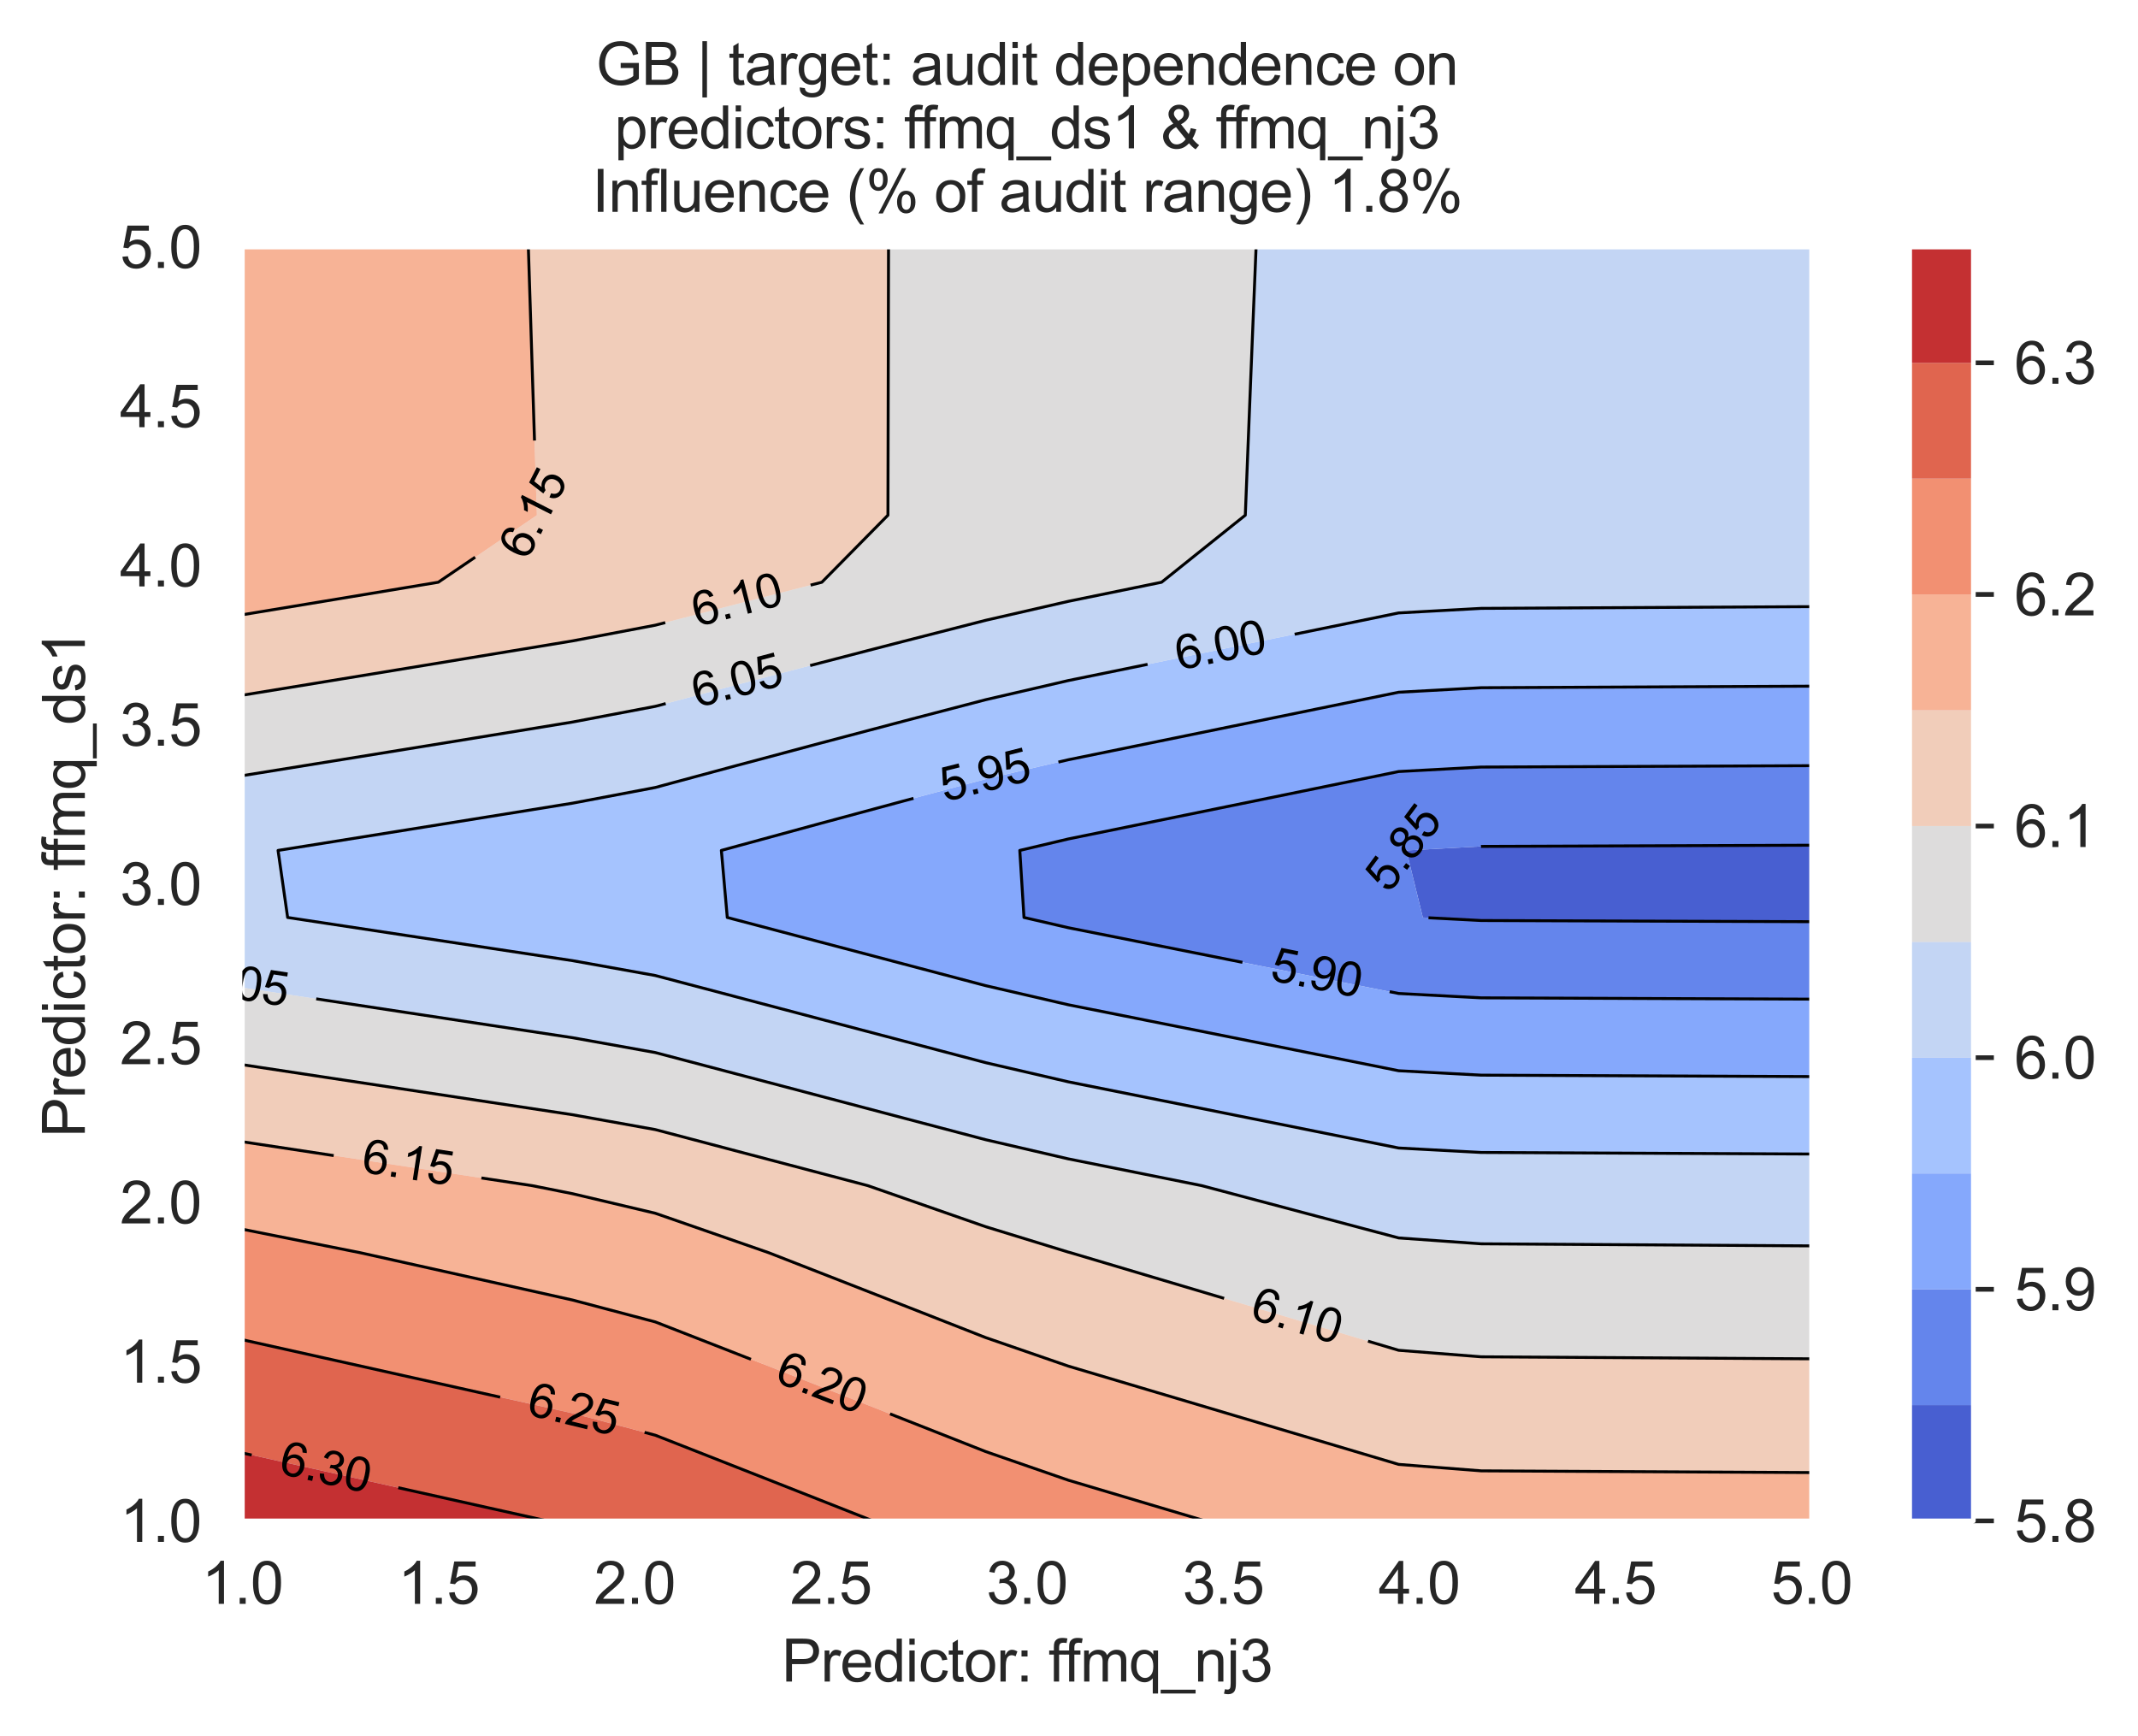<?xml version="1.0" encoding="utf-8" standalone="no"?>
<!DOCTYPE svg PUBLIC "-//W3C//DTD SVG 1.1//EN"
  "http://www.w3.org/Graphics/SVG/1.1/DTD/svg11.dtd">
<svg xmlns:xlink="http://www.w3.org/1999/xlink" width="364.919pt" height="296.33pt" viewBox="0 0 364.919 296.33" xmlns="http://www.w3.org/2000/svg" version="1.1">
 <defs>
  <style type="text/css">*{stroke-linejoin: round; stroke-linecap: butt}</style>
 </defs>
 <g id="figure_1">
  <g id="patch_1">
   <path d="M 0 296.33 
L 364.919 296.33 
L 364.919 0 
L 0 0 
z
" style="fill: #ffffff"/>
  </g>
  <g id="axes_1">
   <g id="patch_2">
    <path d="M 41.367 259.6 
L 309.207 259.6 
L 309.207 42.16 
L 41.367 42.16 
z
" style="fill: #eaeaf2"/>
   </g>
   <g id="matplotlib.axis_1">
    <g id="xtick_1">
     <g id="line2d_1">
      <path d="M 41.367 259.6 
L 41.367 42.16 
" clip-path="url(#p0093a09404)" style="fill: none; stroke: #ffffff; stroke-width: 0.8; stroke-linecap: round"/>
     </g>
     <g id="text_1">
      <!-- 1.0 -->
      <g style="fill: #262626" transform="translate(34.417 273.758)scale(0.1 -0.1)">
       <defs>
        <path id="ArialMT-31" d="M 2384 0 
L 1822 0 
L 1822 3584 
Q 1619 3391 1289 3197 
Q 959 3003 697 2906 
L 697 3450 
Q 1169 3672 1522 3987 
Q 1875 4303 2022 4600 
L 2384 4600 
L 2384 0 
z
" transform="scale(0.016)"/>
        <path id="ArialMT-2e" d="M 581 0 
L 581 641 
L 1222 641 
L 1222 0 
L 581 0 
z
" transform="scale(0.016)"/>
        <path id="ArialMT-30" d="M 266 2259 
Q 266 3072 433 3567 
Q 600 4063 929 4331 
Q 1259 4600 1759 4600 
Q 2128 4600 2406 4451 
Q 2684 4303 2865 4023 
Q 3047 3744 3150 3342 
Q 3253 2941 3253 2259 
Q 3253 1453 3087 958 
Q 2922 463 2592 192 
Q 2263 -78 1759 -78 
Q 1097 -78 719 397 
Q 266 969 266 2259 
z
M 844 2259 
Q 844 1131 1108 757 
Q 1372 384 1759 384 
Q 2147 384 2411 759 
Q 2675 1134 2675 2259 
Q 2675 3391 2411 3762 
Q 2147 4134 1753 4134 
Q 1366 4134 1134 3806 
Q 844 3388 844 2259 
z
" transform="scale(0.016)"/>
       </defs>
       <use xlink:href="#ArialMT-31"/>
       <use xlink:href="#ArialMT-2e" x="55.615"/>
       <use xlink:href="#ArialMT-30" x="83.398"/>
      </g>
     </g>
    </g>
    <g id="xtick_2">
     <g id="line2d_2">
      <path d="M 74.847 259.6 
L 74.847 42.16 
" clip-path="url(#p0093a09404)" style="fill: none; stroke: #ffffff; stroke-width: 0.8; stroke-linecap: round"/>
     </g>
     <g id="text_2">
      <!-- 1.5 -->
      <g style="fill: #262626" transform="translate(67.897 273.758)scale(0.1 -0.1)">
       <defs>
        <path id="ArialMT-35" d="M 266 1200 
L 856 1250 
Q 922 819 1161 601 
Q 1400 384 1738 384 
Q 2144 384 2425 690 
Q 2706 997 2706 1503 
Q 2706 1984 2436 2262 
Q 2166 2541 1728 2541 
Q 1456 2541 1237 2417 
Q 1019 2294 894 2097 
L 366 2166 
L 809 4519 
L 3088 4519 
L 3088 3981 
L 1259 3981 
L 1013 2750 
Q 1425 3038 1878 3038 
Q 2478 3038 2890 2622 
Q 3303 2206 3303 1553 
Q 3303 931 2941 478 
Q 2500 -78 1738 -78 
Q 1113 -78 717 272 
Q 322 622 266 1200 
z
" transform="scale(0.016)"/>
       </defs>
       <use xlink:href="#ArialMT-31"/>
       <use xlink:href="#ArialMT-2e" x="55.615"/>
       <use xlink:href="#ArialMT-35" x="83.398"/>
      </g>
     </g>
    </g>
    <g id="xtick_3">
     <g id="line2d_3">
      <path d="M 108.327 259.6 
L 108.327 42.16 
" clip-path="url(#p0093a09404)" style="fill: none; stroke: #ffffff; stroke-width: 0.8; stroke-linecap: round"/>
     </g>
     <g id="text_3">
      <!-- 2.0 -->
      <g style="fill: #262626" transform="translate(101.377 273.758)scale(0.1 -0.1)">
       <defs>
        <path id="ArialMT-32" d="M 3222 541 
L 3222 0 
L 194 0 
Q 188 203 259 391 
Q 375 700 629 1000 
Q 884 1300 1366 1694 
Q 2113 2306 2375 2664 
Q 2638 3022 2638 3341 
Q 2638 3675 2398 3904 
Q 2159 4134 1775 4134 
Q 1369 4134 1125 3890 
Q 881 3647 878 3216 
L 300 3275 
Q 359 3922 746 4261 
Q 1134 4600 1788 4600 
Q 2447 4600 2831 4234 
Q 3216 3869 3216 3328 
Q 3216 3053 3103 2787 
Q 2991 2522 2730 2228 
Q 2469 1934 1863 1422 
Q 1356 997 1212 845 
Q 1069 694 975 541 
L 3222 541 
z
" transform="scale(0.016)"/>
       </defs>
       <use xlink:href="#ArialMT-32"/>
       <use xlink:href="#ArialMT-2e" x="55.615"/>
       <use xlink:href="#ArialMT-30" x="83.398"/>
      </g>
     </g>
    </g>
    <g id="xtick_4">
     <g id="line2d_4">
      <path d="M 141.807 259.6 
L 141.807 42.16 
" clip-path="url(#p0093a09404)" style="fill: none; stroke: #ffffff; stroke-width: 0.8; stroke-linecap: round"/>
     </g>
     <g id="text_4">
      <!-- 2.5 -->
      <g style="fill: #262626" transform="translate(134.857 273.758)scale(0.1 -0.1)">
       <use xlink:href="#ArialMT-32"/>
       <use xlink:href="#ArialMT-2e" x="55.615"/>
       <use xlink:href="#ArialMT-35" x="83.398"/>
      </g>
     </g>
    </g>
    <g id="xtick_5">
     <g id="line2d_5">
      <path d="M 175.287 259.6 
L 175.287 42.16 
" clip-path="url(#p0093a09404)" style="fill: none; stroke: #ffffff; stroke-width: 0.8; stroke-linecap: round"/>
     </g>
     <g id="text_5">
      <!-- 3.0 -->
      <g style="fill: #262626" transform="translate(168.337 273.758)scale(0.1 -0.1)">
       <defs>
        <path id="ArialMT-33" d="M 269 1209 
L 831 1284 
Q 928 806 1161 595 
Q 1394 384 1728 384 
Q 2125 384 2398 659 
Q 2672 934 2672 1341 
Q 2672 1728 2419 1979 
Q 2166 2231 1775 2231 
Q 1616 2231 1378 2169 
L 1441 2663 
Q 1497 2656 1531 2656 
Q 1891 2656 2178 2843 
Q 2466 3031 2466 3422 
Q 2466 3731 2256 3934 
Q 2047 4138 1716 4138 
Q 1388 4138 1169 3931 
Q 950 3725 888 3313 
L 325 3413 
Q 428 3978 793 4289 
Q 1159 4600 1703 4600 
Q 2078 4600 2393 4439 
Q 2709 4278 2876 4000 
Q 3044 3722 3044 3409 
Q 3044 3113 2884 2869 
Q 2725 2625 2413 2481 
Q 2819 2388 3044 2092 
Q 3269 1797 3269 1353 
Q 3269 753 2831 336 
Q 2394 -81 1725 -81 
Q 1122 -81 723 278 
Q 325 638 269 1209 
z
" transform="scale(0.016)"/>
       </defs>
       <use xlink:href="#ArialMT-33"/>
       <use xlink:href="#ArialMT-2e" x="55.615"/>
       <use xlink:href="#ArialMT-30" x="83.398"/>
      </g>
     </g>
    </g>
    <g id="xtick_6">
     <g id="line2d_6">
      <path d="M 208.767 259.6 
L 208.767 42.16 
" clip-path="url(#p0093a09404)" style="fill: none; stroke: #ffffff; stroke-width: 0.8; stroke-linecap: round"/>
     </g>
     <g id="text_6">
      <!-- 3.5 -->
      <g style="fill: #262626" transform="translate(201.817 273.758)scale(0.1 -0.1)">
       <use xlink:href="#ArialMT-33"/>
       <use xlink:href="#ArialMT-2e" x="55.615"/>
       <use xlink:href="#ArialMT-35" x="83.398"/>
      </g>
     </g>
    </g>
    <g id="xtick_7">
     <g id="line2d_7">
      <path d="M 242.247 259.6 
L 242.247 42.16 
" clip-path="url(#p0093a09404)" style="fill: none; stroke: #ffffff; stroke-width: 0.8; stroke-linecap: round"/>
     </g>
     <g id="text_7">
      <!-- 4.0 -->
      <g style="fill: #262626" transform="translate(235.297 273.758)scale(0.1 -0.1)">
       <defs>
        <path id="ArialMT-34" d="M 2069 0 
L 2069 1097 
L 81 1097 
L 81 1613 
L 2172 4581 
L 2631 4581 
L 2631 1613 
L 3250 1613 
L 3250 1097 
L 2631 1097 
L 2631 0 
L 2069 0 
z
M 2069 1613 
L 2069 3678 
L 634 1613 
L 2069 1613 
z
" transform="scale(0.016)"/>
       </defs>
       <use xlink:href="#ArialMT-34"/>
       <use xlink:href="#ArialMT-2e" x="55.615"/>
       <use xlink:href="#ArialMT-30" x="83.398"/>
      </g>
     </g>
    </g>
    <g id="xtick_8">
     <g id="line2d_8">
      <path d="M 275.727 259.6 
L 275.727 42.16 
" clip-path="url(#p0093a09404)" style="fill: none; stroke: #ffffff; stroke-width: 0.8; stroke-linecap: round"/>
     </g>
     <g id="text_8">
      <!-- 4.5 -->
      <g style="fill: #262626" transform="translate(268.777 273.758)scale(0.1 -0.1)">
       <use xlink:href="#ArialMT-34"/>
       <use xlink:href="#ArialMT-2e" x="55.615"/>
       <use xlink:href="#ArialMT-35" x="83.398"/>
      </g>
     </g>
    </g>
    <g id="xtick_9">
     <g id="line2d_9">
      <path d="M 309.207 259.6 
L 309.207 42.16 
" clip-path="url(#p0093a09404)" style="fill: none; stroke: #ffffff; stroke-width: 0.8; stroke-linecap: round"/>
     </g>
     <g id="text_9">
      <!-- 5.0 -->
      <g style="fill: #262626" transform="translate(302.257 273.758)scale(0.1 -0.1)">
       <use xlink:href="#ArialMT-35"/>
       <use xlink:href="#ArialMT-2e" x="55.615"/>
       <use xlink:href="#ArialMT-30" x="83.398"/>
      </g>
     </g>
    </g>
    <g id="text_10">
     <!-- Predictor: ffmq_nj3 -->
     <g style="fill: #262626" transform="translate(133.415 287.025)scale(0.1 -0.1)">
      <defs>
       <path id="ArialMT-50" d="M 494 0 
L 494 4581 
L 2222 4581 
Q 2678 4581 2919 4538 
Q 3256 4481 3484 4323 
Q 3713 4166 3852 3881 
Q 3991 3597 3991 3256 
Q 3991 2672 3619 2267 
Q 3247 1863 2275 1863 
L 1100 1863 
L 1100 0 
L 494 0 
z
M 1100 2403 
L 2284 2403 
Q 2872 2403 3119 2622 
Q 3366 2841 3366 3238 
Q 3366 3525 3220 3729 
Q 3075 3934 2838 4000 
Q 2684 4041 2272 4041 
L 1100 4041 
L 1100 2403 
z
" transform="scale(0.016)"/>
       <path id="ArialMT-72" d="M 416 0 
L 416 3319 
L 922 3319 
L 922 2816 
Q 1116 3169 1280 3281 
Q 1444 3394 1641 3394 
Q 1925 3394 2219 3213 
L 2025 2691 
Q 1819 2813 1613 2813 
Q 1428 2813 1281 2702 
Q 1134 2591 1072 2394 
Q 978 2094 978 1738 
L 978 0 
L 416 0 
z
" transform="scale(0.016)"/>
       <path id="ArialMT-65" d="M 2694 1069 
L 3275 997 
Q 3138 488 2766 206 
Q 2394 -75 1816 -75 
Q 1088 -75 661 373 
Q 234 822 234 1631 
Q 234 2469 665 2931 
Q 1097 3394 1784 3394 
Q 2450 3394 2872 2941 
Q 3294 2488 3294 1666 
Q 3294 1616 3291 1516 
L 816 1516 
Q 847 969 1125 678 
Q 1403 388 1819 388 
Q 2128 388 2347 550 
Q 2566 713 2694 1069 
z
M 847 1978 
L 2700 1978 
Q 2663 2397 2488 2606 
Q 2219 2931 1791 2931 
Q 1403 2931 1139 2672 
Q 875 2413 847 1978 
z
" transform="scale(0.016)"/>
       <path id="ArialMT-64" d="M 2575 0 
L 2575 419 
Q 2259 -75 1647 -75 
Q 1250 -75 917 144 
Q 584 363 401 755 
Q 219 1147 219 1656 
Q 219 2153 384 2558 
Q 550 2963 881 3178 
Q 1213 3394 1622 3394 
Q 1922 3394 2156 3267 
Q 2391 3141 2538 2938 
L 2538 4581 
L 3097 4581 
L 3097 0 
L 2575 0 
z
M 797 1656 
Q 797 1019 1065 703 
Q 1334 388 1700 388 
Q 2069 388 2326 689 
Q 2584 991 2584 1609 
Q 2584 2291 2321 2609 
Q 2059 2928 1675 2928 
Q 1300 2928 1048 2622 
Q 797 2316 797 1656 
z
" transform="scale(0.016)"/>
       <path id="ArialMT-69" d="M 425 3934 
L 425 4581 
L 988 4581 
L 988 3934 
L 425 3934 
z
M 425 0 
L 425 3319 
L 988 3319 
L 988 0 
L 425 0 
z
" transform="scale(0.016)"/>
       <path id="ArialMT-63" d="M 2588 1216 
L 3141 1144 
Q 3050 572 2676 248 
Q 2303 -75 1759 -75 
Q 1078 -75 664 370 
Q 250 816 250 1647 
Q 250 2184 428 2587 
Q 606 2991 970 3192 
Q 1334 3394 1763 3394 
Q 2303 3394 2647 3120 
Q 2991 2847 3088 2344 
L 2541 2259 
Q 2463 2594 2264 2762 
Q 2066 2931 1784 2931 
Q 1359 2931 1093 2626 
Q 828 2322 828 1663 
Q 828 994 1084 691 
Q 1341 388 1753 388 
Q 2084 388 2306 591 
Q 2528 794 2588 1216 
z
" transform="scale(0.016)"/>
       <path id="ArialMT-74" d="M 1650 503 
L 1731 6 
Q 1494 -44 1306 -44 
Q 1000 -44 831 53 
Q 663 150 594 308 
Q 525 466 525 972 
L 525 2881 
L 113 2881 
L 113 3319 
L 525 3319 
L 525 4141 
L 1084 4478 
L 1084 3319 
L 1650 3319 
L 1650 2881 
L 1084 2881 
L 1084 941 
Q 1084 700 1114 631 
Q 1144 563 1211 522 
Q 1278 481 1403 481 
Q 1497 481 1650 503 
z
" transform="scale(0.016)"/>
       <path id="ArialMT-6f" d="M 213 1659 
Q 213 2581 725 3025 
Q 1153 3394 1769 3394 
Q 2453 3394 2887 2945 
Q 3322 2497 3322 1706 
Q 3322 1066 3130 698 
Q 2938 331 2570 128 
Q 2203 -75 1769 -75 
Q 1072 -75 642 372 
Q 213 819 213 1659 
z
M 791 1659 
Q 791 1022 1069 705 
Q 1347 388 1769 388 
Q 2188 388 2466 706 
Q 2744 1025 2744 1678 
Q 2744 2294 2464 2611 
Q 2184 2928 1769 2928 
Q 1347 2928 1069 2612 
Q 791 2297 791 1659 
z
" transform="scale(0.016)"/>
       <path id="ArialMT-3a" d="M 578 2678 
L 578 3319 
L 1219 3319 
L 1219 2678 
L 578 2678 
z
M 578 0 
L 578 641 
L 1219 641 
L 1219 0 
L 578 0 
z
" transform="scale(0.016)"/>
       <path id="ArialMT-20" transform="scale(0.016)"/>
       <path id="ArialMT-66" d="M 556 0 
L 556 2881 
L 59 2881 
L 59 3319 
L 556 3319 
L 556 3672 
Q 556 4006 616 4169 
Q 697 4388 901 4523 
Q 1106 4659 1475 4659 
Q 1713 4659 2000 4603 
L 1916 4113 
Q 1741 4144 1584 4144 
Q 1328 4144 1222 4034 
Q 1116 3925 1116 3625 
L 1116 3319 
L 1763 3319 
L 1763 2881 
L 1116 2881 
L 1116 0 
L 556 0 
z
" transform="scale(0.016)"/>
       <path id="ArialMT-6d" d="M 422 0 
L 422 3319 
L 925 3319 
L 925 2853 
Q 1081 3097 1340 3245 
Q 1600 3394 1931 3394 
Q 2300 3394 2536 3241 
Q 2772 3088 2869 2813 
Q 3263 3394 3894 3394 
Q 4388 3394 4653 3120 
Q 4919 2847 4919 2278 
L 4919 0 
L 4359 0 
L 4359 2091 
Q 4359 2428 4304 2576 
Q 4250 2725 4106 2815 
Q 3963 2906 3769 2906 
Q 3419 2906 3187 2673 
Q 2956 2441 2956 1928 
L 2956 0 
L 2394 0 
L 2394 2156 
Q 2394 2531 2256 2718 
Q 2119 2906 1806 2906 
Q 1569 2906 1367 2781 
Q 1166 2656 1075 2415 
Q 984 2175 984 1722 
L 984 0 
L 422 0 
z
" transform="scale(0.016)"/>
       <path id="ArialMT-71" d="M 2538 -1272 
L 2538 353 
Q 2406 169 2170 47 
Q 1934 -75 1669 -75 
Q 1078 -75 651 397 
Q 225 869 225 1691 
Q 225 2191 398 2587 
Q 572 2984 901 3189 
Q 1231 3394 1625 3394 
Q 2241 3394 2594 2875 
L 2594 3319 
L 3100 3319 
L 3100 -1272 
L 2538 -1272 
z
M 803 1669 
Q 803 1028 1072 708 
Q 1341 388 1716 388 
Q 2075 388 2334 692 
Q 2594 997 2594 1619 
Q 2594 2281 2320 2615 
Q 2047 2950 1678 2950 
Q 1313 2950 1058 2639 
Q 803 2328 803 1669 
z
" transform="scale(0.016)"/>
       <path id="ArialMT-5f" d="M -97 -1272 
L -97 -866 
L 3631 -866 
L 3631 -1272 
L -97 -1272 
z
" transform="scale(0.016)"/>
       <path id="ArialMT-6e" d="M 422 0 
L 422 3319 
L 928 3319 
L 928 2847 
Q 1294 3394 1984 3394 
Q 2284 3394 2536 3286 
Q 2788 3178 2913 3003 
Q 3038 2828 3088 2588 
Q 3119 2431 3119 2041 
L 3119 0 
L 2556 0 
L 2556 2019 
Q 2556 2363 2490 2533 
Q 2425 2703 2258 2804 
Q 2091 2906 1866 2906 
Q 1506 2906 1245 2678 
Q 984 2450 984 1813 
L 984 0 
L 422 0 
z
" transform="scale(0.016)"/>
       <path id="ArialMT-6a" d="M 419 3928 
L 419 4581 
L 981 4581 
L 981 3928 
L 419 3928 
z
M -294 -1288 
L -188 -809 
Q -19 -853 78 -853 
Q 250 -853 334 -739 
Q 419 -625 419 -169 
L 419 3319 
L 981 3319 
L 981 -181 
Q 981 -794 822 -1034 
Q 619 -1347 147 -1347 
Q -81 -1347 -294 -1288 
z
" transform="scale(0.016)"/>
      </defs>
      <use xlink:href="#ArialMT-50"/>
      <use xlink:href="#ArialMT-72" x="66.699"/>
      <use xlink:href="#ArialMT-65" x="100"/>
      <use xlink:href="#ArialMT-64" x="155.615"/>
      <use xlink:href="#ArialMT-69" x="211.23"/>
      <use xlink:href="#ArialMT-63" x="233.447"/>
      <use xlink:href="#ArialMT-74" x="283.447"/>
      <use xlink:href="#ArialMT-6f" x="311.23"/>
      <use xlink:href="#ArialMT-72" x="366.846"/>
      <use xlink:href="#ArialMT-3a" x="400.146"/>
      <use xlink:href="#ArialMT-20" x="427.93"/>
      <use xlink:href="#ArialMT-66" x="455.713"/>
      <use xlink:href="#ArialMT-66" x="481.746"/>
      <use xlink:href="#ArialMT-6d" x="509.529"/>
      <use xlink:href="#ArialMT-71" x="592.83"/>
      <use xlink:href="#ArialMT-5f" x="648.445"/>
      <use xlink:href="#ArialMT-6e" x="704.061"/>
      <use xlink:href="#ArialMT-6a" x="759.676"/>
      <use xlink:href="#ArialMT-33" x="781.893"/>
     </g>
    </g>
   </g>
   <g id="matplotlib.axis_2">
    <g id="ytick_1">
     <g id="line2d_10">
      <path d="M 41.367 259.6 
L 309.207 259.6 
" clip-path="url(#p0093a09404)" style="fill: none; stroke: #ffffff; stroke-width: 0.8; stroke-linecap: round"/>
     </g>
     <g id="text_11">
      <!-- 1.0 -->
      <g style="fill: #262626" transform="translate(20.467 263.179)scale(0.1 -0.1)">
       <use xlink:href="#ArialMT-31"/>
       <use xlink:href="#ArialMT-2e" x="55.615"/>
       <use xlink:href="#ArialMT-30" x="83.398"/>
      </g>
     </g>
    </g>
    <g id="ytick_2">
     <g id="line2d_11">
      <path d="M 41.367 232.42 
L 309.207 232.42 
" clip-path="url(#p0093a09404)" style="fill: none; stroke: #ffffff; stroke-width: 0.8; stroke-linecap: round"/>
     </g>
     <g id="text_12">
      <!-- 1.5 -->
      <g style="fill: #262626" transform="translate(20.467 235.999)scale(0.1 -0.1)">
       <use xlink:href="#ArialMT-31"/>
       <use xlink:href="#ArialMT-2e" x="55.615"/>
       <use xlink:href="#ArialMT-35" x="83.398"/>
      </g>
     </g>
    </g>
    <g id="ytick_3">
     <g id="line2d_12">
      <path d="M 41.367 205.24 
L 309.207 205.24 
" clip-path="url(#p0093a09404)" style="fill: none; stroke: #ffffff; stroke-width: 0.8; stroke-linecap: round"/>
     </g>
     <g id="text_13">
      <!-- 2.0 -->
      <g style="fill: #262626" transform="translate(20.467 208.819)scale(0.1 -0.1)">
       <use xlink:href="#ArialMT-32"/>
       <use xlink:href="#ArialMT-2e" x="55.615"/>
       <use xlink:href="#ArialMT-30" x="83.398"/>
      </g>
     </g>
    </g>
    <g id="ytick_4">
     <g id="line2d_13">
      <path d="M 41.367 178.06 
L 309.207 178.06 
" clip-path="url(#p0093a09404)" style="fill: none; stroke: #ffffff; stroke-width: 0.8; stroke-linecap: round"/>
     </g>
     <g id="text_14">
      <!-- 2.5 -->
      <g style="fill: #262626" transform="translate(20.467 181.639)scale(0.1 -0.1)">
       <use xlink:href="#ArialMT-32"/>
       <use xlink:href="#ArialMT-2e" x="55.615"/>
       <use xlink:href="#ArialMT-35" x="83.398"/>
      </g>
     </g>
    </g>
    <g id="ytick_5">
     <g id="line2d_14">
      <path d="M 41.367 150.88 
L 309.207 150.88 
" clip-path="url(#p0093a09404)" style="fill: none; stroke: #ffffff; stroke-width: 0.8; stroke-linecap: round"/>
     </g>
     <g id="text_15">
      <!-- 3.0 -->
      <g style="fill: #262626" transform="translate(20.467 154.459)scale(0.1 -0.1)">
       <use xlink:href="#ArialMT-33"/>
       <use xlink:href="#ArialMT-2e" x="55.615"/>
       <use xlink:href="#ArialMT-30" x="83.398"/>
      </g>
     </g>
    </g>
    <g id="ytick_6">
     <g id="line2d_15">
      <path d="M 41.367 123.7 
L 309.207 123.7 
" clip-path="url(#p0093a09404)" style="fill: none; stroke: #ffffff; stroke-width: 0.8; stroke-linecap: round"/>
     </g>
     <g id="text_16">
      <!-- 3.5 -->
      <g style="fill: #262626" transform="translate(20.467 127.279)scale(0.1 -0.1)">
       <use xlink:href="#ArialMT-33"/>
       <use xlink:href="#ArialMT-2e" x="55.615"/>
       <use xlink:href="#ArialMT-35" x="83.398"/>
      </g>
     </g>
    </g>
    <g id="ytick_7">
     <g id="line2d_16">
      <path d="M 41.367 96.52 
L 309.207 96.52 
" clip-path="url(#p0093a09404)" style="fill: none; stroke: #ffffff; stroke-width: 0.8; stroke-linecap: round"/>
     </g>
     <g id="text_17">
      <!-- 4.0 -->
      <g style="fill: #262626" transform="translate(20.467 100.099)scale(0.1 -0.1)">
       <use xlink:href="#ArialMT-34"/>
       <use xlink:href="#ArialMT-2e" x="55.615"/>
       <use xlink:href="#ArialMT-30" x="83.398"/>
      </g>
     </g>
    </g>
    <g id="ytick_8">
     <g id="line2d_17">
      <path d="M 41.367 69.34 
L 309.207 69.34 
" clip-path="url(#p0093a09404)" style="fill: none; stroke: #ffffff; stroke-width: 0.8; stroke-linecap: round"/>
     </g>
     <g id="text_18">
      <!-- 4.5 -->
      <g style="fill: #262626" transform="translate(20.467 72.919)scale(0.1 -0.1)">
       <use xlink:href="#ArialMT-34"/>
       <use xlink:href="#ArialMT-2e" x="55.615"/>
       <use xlink:href="#ArialMT-35" x="83.398"/>
      </g>
     </g>
    </g>
    <g id="ytick_9">
     <g id="line2d_18">
      <path d="M 41.367 42.16 
L 309.207 42.16 
" clip-path="url(#p0093a09404)" style="fill: none; stroke: #ffffff; stroke-width: 0.8; stroke-linecap: round"/>
     </g>
     <g id="text_19">
      <!-- 5.0 -->
      <g style="fill: #262626" transform="translate(20.467 45.739)scale(0.1 -0.1)">
       <use xlink:href="#ArialMT-35"/>
       <use xlink:href="#ArialMT-2e" x="55.615"/>
       <use xlink:href="#ArialMT-30" x="83.398"/>
      </g>
     </g>
    </g>
    <g id="text_20">
     <!-- Predictor: ffmq_ds1 -->
     <g style="fill: #262626" transform="translate(14.48 194.142)rotate(-90)scale(0.1 -0.1)">
      <defs>
       <path id="ArialMT-73" d="M 197 991 
L 753 1078 
Q 800 744 1014 566 
Q 1228 388 1613 388 
Q 2000 388 2187 545 
Q 2375 703 2375 916 
Q 2375 1106 2209 1216 
Q 2094 1291 1634 1406 
Q 1016 1563 777 1677 
Q 538 1791 414 1992 
Q 291 2194 291 2438 
Q 291 2659 392 2848 
Q 494 3038 669 3163 
Q 800 3259 1026 3326 
Q 1253 3394 1513 3394 
Q 1903 3394 2198 3281 
Q 2494 3169 2634 2976 
Q 2775 2784 2828 2463 
L 2278 2388 
Q 2241 2644 2061 2787 
Q 1881 2931 1553 2931 
Q 1166 2931 1000 2803 
Q 834 2675 834 2503 
Q 834 2394 903 2306 
Q 972 2216 1119 2156 
Q 1203 2125 1616 2013 
Q 2213 1853 2448 1751 
Q 2684 1650 2818 1456 
Q 2953 1263 2953 975 
Q 2953 694 2789 445 
Q 2625 197 2315 61 
Q 2006 -75 1616 -75 
Q 969 -75 630 194 
Q 291 463 197 991 
z
" transform="scale(0.016)"/>
      </defs>
      <use xlink:href="#ArialMT-50"/>
      <use xlink:href="#ArialMT-72" x="66.699"/>
      <use xlink:href="#ArialMT-65" x="100"/>
      <use xlink:href="#ArialMT-64" x="155.615"/>
      <use xlink:href="#ArialMT-69" x="211.23"/>
      <use xlink:href="#ArialMT-63" x="233.447"/>
      <use xlink:href="#ArialMT-74" x="283.447"/>
      <use xlink:href="#ArialMT-6f" x="311.23"/>
      <use xlink:href="#ArialMT-72" x="366.846"/>
      <use xlink:href="#ArialMT-3a" x="400.146"/>
      <use xlink:href="#ArialMT-20" x="427.93"/>
      <use xlink:href="#ArialMT-66" x="455.713"/>
      <use xlink:href="#ArialMT-66" x="481.746"/>
      <use xlink:href="#ArialMT-6d" x="509.529"/>
      <use xlink:href="#ArialMT-71" x="592.83"/>
      <use xlink:href="#ArialMT-5f" x="648.445"/>
      <use xlink:href="#ArialMT-64" x="704.061"/>
      <use xlink:href="#ArialMT-73" x="759.676"/>
      <use xlink:href="#ArialMT-31" x="809.676"/>
     </g>
    </g>
   </g>
   <g id="PathCollection_1">
    <path d="M 252.82 157.124 
L 266.917 157.174 
L 281.014 157.223 
L 295.11 157.272 
L 309.207 157.321 
L 309.207 156.602 
L 309.207 145.158 
L 309.207 144.267 
L 295.11 144.318 
L 281.014 144.369 
L 266.917 144.421 
L 252.82 144.472 
L 240.044 145.158 
L 242.854 156.602 
z
" clip-path="url(#p0093a09404)" style="fill: #485fd1"/>
   </g>
   <g id="PathCollection_2">
    <path d="M 238.723 169.575 
L 252.82 170.32 
L 266.917 170.375 
L 281.014 170.43 
L 295.11 170.485 
L 309.207 170.54 
L 309.207 168.047 
L 309.207 157.321 
L 295.11 157.272 
L 281.014 157.223 
L 266.917 157.174 
L 252.82 157.124 
L 242.854 156.602 
L 240.044 145.158 
L 252.82 144.472 
L 266.917 144.421 
L 281.014 144.369 
L 295.11 144.318 
L 309.207 144.267 
L 309.207 133.714 
L 309.207 130.694 
L 295.11 130.753 
L 281.014 130.811 
L 266.917 130.87 
L 252.82 130.928 
L 238.723 131.693 
L 228.829 133.714 
L 224.626 134.573 
L 210.529 137.451 
L 196.432 140.327 
L 182.336 143.201 
L 174.061 145.158 
L 174.775 156.602 
L 182.336 158.35 
L 196.432 161.15 
L 210.529 163.955 
L 224.626 166.763 
L 231.065 168.047 
z
" clip-path="url(#p0093a09404)" style="fill: #6485ec"/>
   </g>
   <g id="PathCollection_3">
    <path d="M 224.626 179.942 
L 238.723 182.763 
L 252.82 183.515 
L 266.917 183.576 
L 281.014 183.637 
L 295.11 183.698 
L 309.207 183.759 
L 309.207 179.491 
L 309.207 170.54 
L 295.11 170.485 
L 281.014 170.43 
L 266.917 170.375 
L 252.82 170.32 
L 238.723 169.575 
L 231.065 168.047 
L 224.626 166.763 
L 210.529 163.955 
L 196.432 161.15 
L 182.336 158.35 
L 174.775 156.602 
L 174.061 145.158 
L 182.336 143.201 
L 196.432 140.327 
L 210.529 137.451 
L 224.626 134.573 
L 228.829 133.714 
L 238.723 131.693 
L 252.82 130.928 
L 266.917 130.87 
L 281.014 130.811 
L 295.11 130.753 
L 309.207 130.694 
L 309.207 122.27 
L 309.207 117.121 
L 295.11 117.187 
L 281.014 117.253 
L 266.917 117.319 
L 252.82 117.385 
L 238.723 118.156 
L 224.626 121.04 
L 218.613 122.27 
L 210.529 123.923 
L 196.432 126.803 
L 182.336 129.682 
L 168.239 132.985 
L 165.491 133.714 
L 154.142 136.743 
L 140.045 140.543 
L 125.948 144.384 
L 123.124 145.158 
L 124.133 156.602 
L 125.948 157.081 
L 140.045 160.801 
L 154.142 164.52 
L 167.509 168.047 
L 168.239 168.239 
L 182.336 171.502 
L 196.432 174.311 
L 210.529 177.125 
L 222.369 179.491 
z
" clip-path="url(#p0093a09404)" style="fill: #85a8fc"/>
   </g>
   <g id="PathCollection_4">
    <path d="M 224.626 193.121 
L 238.723 195.952 
L 252.82 196.71 
L 266.917 196.777 
L 281.014 196.844 
L 295.11 196.911 
L 309.207 196.978 
L 309.207 190.935 
L 309.207 183.759 
L 295.11 183.698 
L 281.014 183.637 
L 266.917 183.576 
L 252.82 183.515 
L 238.723 182.763 
L 224.626 179.942 
L 222.369 179.491 
L 210.529 177.125 
L 196.432 174.311 
L 182.336 171.502 
L 168.239 168.239 
L 167.509 168.047 
L 154.142 164.52 
L 140.045 160.801 
L 125.948 157.081 
L 124.133 156.602 
L 123.124 145.158 
L 125.948 144.384 
L 140.045 140.543 
L 154.142 136.743 
L 165.491 133.714 
L 168.239 132.985 
L 182.336 129.682 
L 196.432 126.803 
L 210.529 123.923 
L 218.613 122.27 
L 224.626 121.04 
L 238.723 118.156 
L 252.82 117.385 
L 266.917 117.319 
L 281.014 117.253 
L 295.11 117.187 
L 309.207 117.121 
L 309.207 110.826 
L 309.207 103.548 
L 295.11 103.622 
L 281.014 103.695 
L 266.917 103.769 
L 252.82 103.842 
L 238.723 104.619 
L 224.626 107.508 
L 210.529 110.394 
L 208.423 110.826 
L 196.432 113.279 
L 182.336 116.162 
L 168.239 119.431 
L 157.366 122.27 
L 154.142 123.116 
L 140.045 126.842 
L 125.948 130.608 
L 114.436 133.714 
L 111.851 134.415 
L 97.755 137.086 
L 83.658 139.361 
L 69.561 141.626 
L 55.464 143.882 
L 47.46 145.158 
L 49.095 156.602 
L 55.464 157.568 
L 69.561 159.705 
L 83.658 161.841 
L 97.755 163.978 
L 111.851 166.511 
L 117.672 168.047 
L 125.948 170.23 
L 140.045 173.949 
L 154.142 177.668 
L 161.052 179.491 
L 168.239 181.386 
L 182.336 184.653 
L 196.432 187.472 
L 210.529 190.295 
L 213.724 190.935 
z
" clip-path="url(#p0093a09404)" style="fill: #a5c3fe"/>
   </g>
   <g id="PathCollection_5">
    <path d="M 210.529 203.813 
L 224.626 207.556 
L 238.723 211.301 
L 252.82 212.304 
L 266.917 212.392 
L 281.014 212.48 
L 295.11 212.569 
L 309.207 212.657 
L 309.207 202.379 
L 309.207 196.978 
L 295.11 196.911 
L 281.014 196.844 
L 266.917 196.777 
L 252.82 196.71 
L 238.723 195.952 
L 224.626 193.121 
L 213.724 190.935 
L 210.529 190.295 
L 196.432 187.472 
L 182.336 184.653 
L 168.239 181.386 
L 161.052 179.491 
L 154.142 177.668 
L 140.045 173.949 
L 125.948 170.23 
L 117.672 168.047 
L 111.851 166.511 
L 97.755 163.978 
L 83.658 161.841 
L 69.561 159.705 
L 55.464 157.568 
L 49.095 156.602 
L 47.46 145.158 
L 55.464 143.882 
L 69.561 141.626 
L 83.658 139.361 
L 97.755 137.086 
L 111.851 134.415 
L 114.436 133.714 
L 125.948 130.608 
L 140.045 126.842 
L 154.142 123.116 
L 157.366 122.27 
L 168.239 119.431 
L 182.336 116.162 
L 196.432 113.279 
L 208.423 110.826 
L 210.529 110.394 
L 224.626 107.508 
L 238.723 104.619 
L 252.82 103.842 
L 266.917 103.769 
L 281.014 103.695 
L 295.11 103.622 
L 309.207 103.548 
L 309.207 99.381 
L 309.207 87.937 
L 309.207 76.493 
L 309.207 65.049 
L 309.207 53.605 
L 309.207 42.16 
L 295.11 42.16 
L 281.014 42.16 
L 266.917 42.16 
L 252.82 42.16 
L 238.723 42.16 
L 224.626 42.16 
L 214.393 42.16 
L 213.924 53.605 
L 213.461 65.049 
L 213.004 76.493 
L 212.552 87.937 
L 210.529 89.551 
L 198.258 99.381 
L 196.432 99.755 
L 182.336 102.643 
L 168.239 105.877 
L 154.142 109.489 
L 148.965 110.826 
L 140.045 113.141 
L 125.948 116.832 
L 111.851 120.564 
L 102.857 122.27 
L 97.755 123.237 
L 83.658 125.541 
L 69.561 127.836 
L 55.464 130.12 
L 41.367 132.395 
L 41.367 133.714 
L 41.367 145.158 
L 41.367 156.602 
L 41.367 168.047 
L 41.367 168.581 
L 55.464 170.717 
L 69.561 172.854 
L 83.658 174.991 
L 97.755 177.128 
L 110.909 179.491 
L 111.851 179.66 
L 125.948 183.379 
L 140.045 187.098 
L 154.142 190.816 
L 154.594 190.935 
L 168.239 194.534 
L 182.336 197.805 
L 196.432 200.633 
L 205.127 202.379 
z
" clip-path="url(#p0093a09404)" style="fill: #c3d5f4"/>
   </g>
   <g id="PathCollection_6">
    <path d="M 224.626 226.283 
L 238.723 230.477 
L 252.82 231.59 
L 266.917 231.676 
L 281.014 231.762 
L 295.11 231.849 
L 309.207 231.934 
L 309.207 225.268 
L 309.207 213.823 
L 309.207 212.657 
L 295.11 212.569 
L 281.014 212.48 
L 266.917 212.392 
L 252.82 212.304 
L 238.723 211.301 
L 224.626 207.556 
L 210.529 203.813 
L 205.127 202.379 
L 196.432 200.633 
L 182.336 197.805 
L 168.239 194.534 
L 154.594 190.935 
L 154.142 190.816 
L 140.045 187.098 
L 125.948 183.379 
L 111.851 179.66 
L 110.909 179.491 
L 97.755 177.128 
L 83.658 174.991 
L 69.561 172.854 
L 55.464 170.717 
L 41.367 168.581 
L 41.367 179.491 
L 41.367 181.73 
L 55.464 183.867 
L 69.561 186.004 
L 83.658 188.14 
L 97.755 190.277 
L 101.416 190.935 
L 111.851 192.809 
L 125.948 196.528 
L 140.045 200.246 
L 148.134 202.379 
L 154.142 204.471 
L 168.239 209.385 
L 182.336 213.717 
L 182.737 213.823 
L 196.432 217.897 
L 210.529 222.09 
L 221.214 225.268 
z
" clip-path="url(#p0093a09404)" style="fill: #dddcdc"/>
    <path d="M 55.464 130.12 
L 69.561 127.836 
L 83.658 125.541 
L 97.755 123.237 
L 102.857 122.27 
L 111.851 120.564 
L 125.948 116.832 
L 140.045 113.141 
L 148.965 110.826 
L 154.142 109.489 
L 168.239 105.877 
L 182.336 102.643 
L 196.432 99.755 
L 198.258 99.381 
L 210.529 89.551 
L 212.552 87.937 
L 213.004 76.493 
L 213.461 65.049 
L 213.924 53.605 
L 214.393 42.16 
L 210.529 42.16 
L 196.432 42.16 
L 182.336 42.16 
L 168.239 42.16 
L 154.142 42.16 
L 151.657 42.16 
L 151.631 53.605 
L 151.605 65.049 
L 151.58 76.493 
L 151.555 87.937 
L 140.273 99.381 
L 140.045 99.44 
L 125.948 103.056 
L 111.851 106.712 
L 97.755 109.389 
L 89.081 110.826 
L 83.658 111.722 
L 69.561 114.045 
L 55.464 116.359 
L 41.367 118.663 
L 41.367 122.27 
L 41.367 132.395 
z
" clip-path="url(#p0093a09404)" style="fill: #dddcdc"/>
   </g>
   <g id="PathCollection_7">
    <path d="M 238.723 249.953 
L 252.82 251.057 
L 266.917 251.13 
L 281.014 251.203 
L 295.11 251.276 
L 309.207 251.349 
L 309.207 248.156 
L 309.207 236.712 
L 309.207 231.934 
L 295.11 231.849 
L 281.014 231.762 
L 266.917 231.676 
L 252.82 231.59 
L 238.723 230.477 
L 224.626 226.283 
L 221.214 225.268 
L 210.529 222.09 
L 196.432 217.897 
L 182.737 213.823 
L 182.336 213.717 
L 168.239 209.385 
L 154.142 204.471 
L 148.134 202.379 
L 140.045 200.246 
L 125.948 196.528 
L 111.851 192.809 
L 101.416 190.935 
L 97.755 190.277 
L 83.658 188.14 
L 69.561 186.004 
L 55.464 183.867 
L 41.367 181.73 
L 41.367 190.935 
L 41.367 194.88 
L 55.464 197.016 
L 69.561 199.153 
L 83.658 201.29 
L 90.844 202.379 
L 97.755 203.757 
L 111.851 207.09 
L 125.948 211.992 
L 131.208 213.823 
L 140.045 217.27 
L 154.142 222.781 
L 160.487 225.268 
L 168.239 228.31 
L 182.336 233.177 
L 194.22 236.712 
L 196.432 237.37 
L 210.529 241.564 
L 224.626 245.758 
L 232.685 248.156 
z
" clip-path="url(#p0093a09404)" style="fill: #f1cdba"/>
    <path d="M 55.464 116.359 
L 69.561 114.045 
L 83.658 111.722 
L 89.081 110.826 
L 97.755 109.389 
L 111.851 106.712 
L 125.948 103.056 
L 140.045 99.44 
L 140.273 99.381 
L 151.555 87.937 
L 151.58 76.493 
L 151.605 65.049 
L 151.631 53.605 
L 151.657 42.16 
L 140.045 42.16 
L 125.948 42.16 
L 111.851 42.16 
L 97.755 42.16 
L 90.179 42.16 
L 90.543 53.605 
L 90.907 65.049 
L 91.272 76.493 
L 91.639 87.937 
L 83.658 93.373 
L 74.804 99.381 
L 69.561 100.255 
L 55.464 102.598 
L 41.367 104.931 
L 41.367 110.826 
L 41.367 118.663 
z
" clip-path="url(#p0093a09404)" style="fill: #f1cdba"/>
   </g>
   <g id="PathCollection_8">
    <path d="M 182.336 252.649 
L 196.432 256.844 
L 205.696 259.6 
L 210.529 259.6 
L 224.626 259.6 
L 238.723 259.6 
L 252.82 259.6 
L 266.917 259.6 
L 281.014 259.6 
L 295.11 259.6 
L 309.207 259.6 
L 309.207 251.349 
L 295.11 251.276 
L 281.014 251.203 
L 266.917 251.13 
L 252.82 251.057 
L 238.723 249.953 
L 232.685 248.156 
L 224.626 245.758 
L 210.529 241.564 
L 196.432 237.37 
L 194.22 236.712 
L 182.336 233.177 
L 168.239 228.31 
L 160.487 225.268 
L 154.142 222.781 
L 140.045 217.27 
L 131.208 213.823 
L 125.948 211.992 
L 111.851 207.09 
L 97.755 203.757 
L 90.844 202.379 
L 83.658 201.29 
L 69.561 199.153 
L 55.464 197.016 
L 41.367 194.88 
L 41.367 202.379 
L 41.367 209.812 
L 55.464 212.623 
L 61.486 213.823 
L 69.561 215.623 
L 83.658 218.764 
L 97.755 221.906 
L 110.46 225.268 
L 111.851 225.636 
L 125.948 231.143 
L 140.045 236.668 
L 140.158 236.712 
L 154.142 242.209 
L 168.239 247.767 
L 169.363 248.156 
z
" clip-path="url(#p0093a09404)" style="fill: #f7b396"/>
    <path d="M 55.464 102.598 
L 69.561 100.255 
L 74.804 99.381 
L 83.658 93.373 
L 91.639 87.937 
L 91.272 76.493 
L 90.907 65.049 
L 90.543 53.605 
L 90.179 42.16 
L 83.658 42.16 
L 69.561 42.16 
L 55.464 42.16 
L 41.367 42.16 
L 41.367 53.605 
L 41.367 65.049 
L 41.367 76.493 
L 41.367 87.937 
L 41.367 99.381 
L 41.367 104.931 
z
" clip-path="url(#p0093a09404)" style="fill: #f7b396"/>
   </g>
   <g id="PathCollection_9">
    <path d="M 125.948 250.512 
L 140.045 256.066 
L 148.995 259.6 
L 154.142 259.6 
L 168.239 259.6 
L 182.336 259.6 
L 196.432 259.6 
L 205.696 259.6 
L 196.432 256.844 
L 182.336 252.649 
L 169.363 248.156 
L 168.239 247.767 
L 154.142 242.209 
L 140.158 236.712 
L 140.045 236.668 
L 125.948 231.143 
L 111.851 225.636 
L 110.46 225.268 
L 97.755 221.906 
L 83.658 218.764 
L 69.561 215.623 
L 61.486 213.823 
L 55.464 212.623 
L 41.367 209.812 
L 41.367 213.823 
L 41.367 225.268 
L 41.367 228.672 
L 55.464 231.813 
L 69.561 234.955 
L 77.447 236.712 
L 83.658 238.096 
L 97.755 241.237 
L 111.851 244.975 
L 119.956 248.156 
z
" clip-path="url(#p0093a09404)" style="fill: #f29072"/>
   </g>
   <g id="PathCollection_10">
    <path d="M 55.464 251.145 
L 69.561 254.286 
L 83.658 257.428 
L 93.408 259.6 
L 97.755 259.6 
L 111.851 259.6 
L 125.948 259.6 
L 140.045 259.6 
L 148.995 259.6 
L 140.045 256.066 
L 125.948 250.512 
L 119.956 248.156 
L 111.851 244.975 
L 97.755 241.237 
L 83.658 238.096 
L 77.447 236.712 
L 69.561 234.955 
L 55.464 231.813 
L 41.367 228.672 
L 41.367 236.712 
L 41.367 248.003 
L 42.052 248.156 
z
" clip-path="url(#p0093a09404)" style="fill: #e0654f"/>
   </g>
   <g id="PathCollection_11">
    <path d="M 55.464 259.6 
L 69.561 259.6 
L 83.658 259.6 
L 93.408 259.6 
L 83.658 257.428 
L 69.561 254.286 
L 55.464 251.145 
L 42.052 248.156 
L 41.367 248.003 
L 41.367 248.156 
L 41.367 259.6 
z
" clip-path="url(#p0093a09404)" style="fill: #c43032"/>
   </g>
   <g id="PathCollection_12"/>
   <g id="PathCollection_13">
    <path d="M 309.207 157.321 
L 295.11 157.272 
L 281.014 157.223 
L 266.917 157.174 
L 252.82 157.124 
L 243.818 156.653 
" clip-path="url(#p0093a09404)" style="fill: none; stroke: #000000; stroke-width: 0.5"/>
    <path d="M 252.776 144.474 
L 252.82 144.472 
L 266.917 144.421 
L 281.014 144.369 
L 295.11 144.318 
L 309.207 144.267 
" clip-path="url(#p0093a09404)" style="fill: none; stroke: #000000; stroke-width: 0.5"/>
   </g>
   <g id="PathCollection_14">
    <path d="M 309.207 170.54 
L 295.11 170.485 
L 281.014 170.43 
L 266.917 170.375 
L 252.82 170.32 
L 238.723 169.575 
L 237.191 169.269 
" clip-path="url(#p0093a09404)" style="fill: none; stroke: #000000; stroke-width: 0.5"/>
    <path d="M 212.061 164.26 
L 210.529 163.955 
L 196.432 161.15 
L 182.336 158.35 
L 174.775 156.602 
L 174.061 145.158 
L 182.336 143.201 
L 196.432 140.327 
L 210.529 137.451 
L 224.626 134.573 
L 228.829 133.714 
L 238.723 131.693 
L 252.82 130.928 
L 266.917 130.87 
L 281.014 130.811 
L 295.11 130.753 
L 309.207 130.694 
" clip-path="url(#p0093a09404)" style="fill: none; stroke: #000000; stroke-width: 0.5"/>
   </g>
   <g id="PathCollection_15">
    <path d="M 309.207 183.759 
L 295.11 183.698 
L 281.014 183.637 
L 266.917 183.576 
L 252.82 183.515 
L 238.723 182.763 
L 224.626 179.942 
L 222.369 179.491 
L 210.529 177.125 
L 196.432 174.311 
L 182.336 171.502 
L 168.239 168.239 
L 167.509 168.047 
L 154.142 164.52 
L 140.045 160.801 
L 125.948 157.081 
L 124.133 156.602 
L 123.124 145.158 
L 125.948 144.384 
L 140.045 140.543 
L 154.142 136.743 
L 155.919 136.269 
" clip-path="url(#p0093a09404)" style="fill: none; stroke: #000000; stroke-width: 0.5"/>
    <path d="M 180.653 130.076 
L 182.336 129.682 
L 196.432 126.803 
L 210.529 123.923 
L 218.613 122.27 
L 224.626 121.04 
L 238.723 118.156 
L 252.82 117.385 
L 266.917 117.319 
L 281.014 117.253 
L 295.11 117.187 
L 309.207 117.121 
" clip-path="url(#p0093a09404)" style="fill: none; stroke: #000000; stroke-width: 0.5"/>
   </g>
   <g id="PathCollection_16">
    <path d="M 309.207 196.978 
L 295.11 196.911 
L 281.014 196.844 
L 266.917 196.777 
L 252.82 196.71 
L 238.723 195.952 
L 224.626 193.121 
L 213.724 190.935 
L 210.529 190.295 
L 196.432 187.472 
L 182.336 184.653 
L 168.239 181.386 
L 161.052 179.491 
L 154.142 177.668 
L 140.045 173.949 
L 125.948 170.23 
L 117.672 168.047 
L 111.851 166.511 
L 97.755 163.978 
L 83.658 161.841 
L 69.561 159.705 
L 55.464 157.568 
L 49.095 156.602 
L 47.46 145.158 
L 55.464 143.882 
L 69.561 141.626 
L 83.658 139.361 
L 97.755 137.086 
L 111.851 134.415 
L 114.436 133.714 
L 125.948 130.608 
L 140.045 126.842 
L 154.142 123.116 
L 157.366 122.27 
L 168.239 119.431 
L 182.336 116.162 
L 195.871 113.394 
" clip-path="url(#p0093a09404)" style="fill: none; stroke: #000000; stroke-width: 0.5"/>
    <path d="M 220.975 108.255 
L 224.626 107.508 
L 238.723 104.619 
L 252.82 103.842 
L 266.917 103.769 
L 281.014 103.695 
L 295.11 103.622 
L 309.207 103.548 
" clip-path="url(#p0093a09404)" style="fill: none; stroke: #000000; stroke-width: 0.5"/>
   </g>
   <g id="PathCollection_17">
    <path d="M 309.207 212.657 
L 295.11 212.569 
L 281.014 212.48 
L 266.917 212.392 
L 252.82 212.304 
L 238.723 211.301 
L 224.626 207.556 
L 210.529 203.813 
L 205.127 202.379 
L 196.432 200.633 
L 182.336 197.805 
L 168.239 194.534 
L 154.594 190.935 
L 154.142 190.816 
L 140.045 187.098 
L 125.948 183.379 
L 111.851 179.66 
L 110.909 179.491 
L 97.755 177.128 
L 83.658 174.991 
L 69.561 172.854 
L 55.464 170.717 
L 53.973 170.491 
" clip-path="url(#p0093a09404)" style="fill: none; stroke: #000000; stroke-width: 0.5"/>
    <path d="M 41.367 132.395 
L 55.464 130.12 
L 69.561 127.836 
L 83.658 125.541 
L 97.755 123.237 
L 102.857 122.27 
L 111.851 120.564 
L 113.623 120.095 
" clip-path="url(#p0093a09404)" style="fill: none; stroke: #000000; stroke-width: 0.5"/>
    <path d="M 138.282 113.602 
L 140.045 113.141 
L 148.965 110.826 
L 154.142 109.489 
L 168.239 105.877 
L 182.336 102.643 
L 196.432 99.755 
L 198.258 99.381 
L 210.529 89.551 
L 212.552 87.937 
L 213.004 76.493 
L 213.461 65.049 
L 213.924 53.605 
L 214.393 42.16 
" clip-path="url(#p0093a09404)" style="fill: none; stroke: #000000; stroke-width: 0.5"/>
   </g>
   <g id="PathCollection_18">
    <path d="M 309.207 231.934 
L 295.11 231.849 
L 281.014 231.762 
L 266.917 231.676 
L 252.82 231.59 
L 238.723 230.477 
L 233.494 228.921 
" clip-path="url(#p0093a09404)" style="fill: none; stroke: #000000; stroke-width: 0.5"/>
    <path d="M 208.933 221.615 
L 196.432 217.897 
L 182.737 213.823 
L 182.336 213.717 
L 168.239 209.385 
L 154.142 204.471 
L 148.134 202.379 
L 140.045 200.246 
L 125.948 196.528 
L 111.851 192.809 
L 101.416 190.935 
L 97.755 190.277 
L 83.658 188.14 
L 69.561 186.004 
L 55.464 183.867 
L 41.367 181.73 
" clip-path="url(#p0093a09404)" style="fill: none; stroke: #000000; stroke-width: 0.5"/>
    <path d="M 41.367 118.663 
L 55.464 116.359 
L 69.561 114.045 
L 83.658 111.722 
L 89.081 110.826 
L 97.755 109.389 
L 111.851 106.712 
L 113.546 106.273 
" clip-path="url(#p0093a09404)" style="fill: none; stroke: #000000; stroke-width: 0.5"/>
    <path d="M 138.359 99.872 
L 140.045 99.44 
L 140.273 99.381 
L 151.555 87.937 
L 151.58 76.493 
L 151.605 65.049 
L 151.631 53.605 
L 151.657 42.16 
" clip-path="url(#p0093a09404)" style="fill: none; stroke: #000000; stroke-width: 0.5"/>
   </g>
   <g id="PathCollection_19">
    <path d="M 309.207 251.349 
L 295.11 251.276 
L 281.014 251.203 
L 266.917 251.13 
L 252.82 251.057 
L 238.723 249.953 
L 232.685 248.156 
L 224.626 245.758 
L 210.529 241.564 
L 196.432 237.37 
L 194.22 236.712 
L 182.336 233.177 
L 168.239 228.31 
L 160.487 225.268 
L 154.142 222.781 
L 140.045 217.27 
L 131.208 213.823 
L 125.948 211.992 
L 111.851 207.09 
L 97.755 203.757 
L 90.844 202.379 
L 83.658 201.29 
L 82.167 201.064 
" clip-path="url(#p0093a09404)" style="fill: none; stroke: #000000; stroke-width: 0.5"/>
    <path d="M 56.955 197.242 
L 55.464 197.016 
L 41.367 194.88 
" clip-path="url(#p0093a09404)" style="fill: none; stroke: #000000; stroke-width: 0.5"/>
    <path d="M 41.367 104.931 
L 55.464 102.598 
L 69.561 100.255 
L 74.804 99.381 
L 81.098 95.11 
" clip-path="url(#p0093a09404)" style="fill: none; stroke: #000000; stroke-width: 0.5"/>
    <path d="M 91.231 75.194 
L 90.907 65.049 
L 90.543 53.605 
L 90.179 42.16 
" clip-path="url(#p0093a09404)" style="fill: none; stroke: #000000; stroke-width: 0.5"/>
   </g>
   <g id="PathCollection_20">
    <path d="M 205.696 259.6 
L 196.432 256.844 
L 182.336 252.649 
L 169.363 248.156 
L 168.239 247.767 
L 154.142 242.209 
L 151.911 241.332 
" clip-path="url(#p0093a09404)" style="fill: none; stroke: #000000; stroke-width: 0.5"/>
    <path d="M 128.174 232.016 
L 125.948 231.143 
L 111.851 225.636 
L 110.46 225.268 
L 97.755 221.906 
L 83.658 218.764 
L 69.561 215.623 
L 61.486 213.823 
L 55.464 212.623 
L 41.367 209.812 
" clip-path="url(#p0093a09404)" style="fill: none; stroke: #000000; stroke-width: 0.5"/>
   </g>
   <g id="PathCollection_21">
    <path d="M 148.995 259.6 
L 140.045 256.066 
L 125.948 250.512 
L 119.956 248.156 
L 111.851 244.975 
L 110.018 244.489 
" clip-path="url(#p0093a09404)" style="fill: none; stroke: #000000; stroke-width: 0.5"/>
    <path d="M 85.371 238.478 
L 83.658 238.096 
L 77.447 236.712 
L 69.561 234.955 
L 55.464 231.813 
L 41.367 228.672 
" clip-path="url(#p0093a09404)" style="fill: none; stroke: #000000; stroke-width: 0.5"/>
   </g>
   <g id="PathCollection_22">
    <path d="M 93.408 259.6 
L 83.658 257.428 
L 69.561 254.286 
L 67.97 253.932 
" clip-path="url(#p0093a09404)" style="fill: none; stroke: #000000; stroke-width: 0.5"/>
    <path d="M 42.958 248.358 
L 42.052 248.156 
L 41.367 248.003 
" clip-path="url(#p0093a09404)" style="fill: none; stroke: #000000; stroke-width: 0.5"/>
   </g>
   <g id="PathCollection_23"/>
   <g id="patch_3">
    <path d="M 41.367 259.6 
L 41.367 42.16 
" style="fill: none; stroke: #ffffff; stroke-width: 0.8; stroke-linejoin: miter; stroke-linecap: square"/>
   </g>
   <g id="patch_4">
    <path d="M 309.207 259.6 
L 309.207 42.16 
" style="fill: none; stroke: #ffffff; stroke-width: 0.8; stroke-linejoin: miter; stroke-linecap: square"/>
   </g>
   <g id="patch_5">
    <path d="M 41.367 259.6 
L 309.207 259.6 
" style="fill: none; stroke: #ffffff; stroke-width: 0.8; stroke-linejoin: miter; stroke-linecap: square"/>
   </g>
   <g id="patch_6">
    <path d="M 41.367 42.16 
L 309.207 42.16 
" style="fill: none; stroke: #ffffff; stroke-width: 0.8; stroke-linejoin: miter; stroke-linecap: square"/>
   </g>
   <g id="text_21">
    <!-- GB | target: audit dependence on -->
    <g style="fill: #262626" transform="translate(101.718 14.48)scale(0.1 -0.1)">
     <defs>
      <path id="ArialMT-47" d="M 2638 1797 
L 2638 2334 
L 4578 2338 
L 4578 638 
Q 4131 281 3656 101 
Q 3181 -78 2681 -78 
Q 2006 -78 1454 211 
Q 903 500 622 1047 
Q 341 1594 341 2269 
Q 341 2938 620 3517 
Q 900 4097 1425 4378 
Q 1950 4659 2634 4659 
Q 3131 4659 3532 4498 
Q 3934 4338 4162 4050 
Q 4391 3763 4509 3300 
L 3963 3150 
Q 3859 3500 3706 3700 
Q 3553 3900 3268 4020 
Q 2984 4141 2638 4141 
Q 2222 4141 1919 4014 
Q 1616 3888 1430 3681 
Q 1244 3475 1141 3228 
Q 966 2803 966 2306 
Q 966 1694 1177 1281 
Q 1388 869 1791 669 
Q 2194 469 2647 469 
Q 3041 469 3416 620 
Q 3791 772 3984 944 
L 3984 1797 
L 2638 1797 
z
" transform="scale(0.016)"/>
      <path id="ArialMT-42" d="M 469 0 
L 469 4581 
L 2188 4581 
Q 2713 4581 3030 4442 
Q 3347 4303 3526 4014 
Q 3706 3725 3706 3409 
Q 3706 3116 3547 2856 
Q 3388 2597 3066 2438 
Q 3481 2316 3704 2022 
Q 3928 1728 3928 1328 
Q 3928 1006 3792 729 
Q 3656 453 3456 303 
Q 3256 153 2954 76 
Q 2653 0 2216 0 
L 469 0 
z
M 1075 2656 
L 2066 2656 
Q 2469 2656 2644 2709 
Q 2875 2778 2992 2937 
Q 3109 3097 3109 3338 
Q 3109 3566 3000 3739 
Q 2891 3913 2687 3977 
Q 2484 4041 1991 4041 
L 1075 4041 
L 1075 2656 
z
M 1075 541 
L 2216 541 
Q 2509 541 2628 563 
Q 2838 600 2978 687 
Q 3119 775 3209 942 
Q 3300 1109 3300 1328 
Q 3300 1584 3169 1773 
Q 3038 1963 2805 2039 
Q 2572 2116 2134 2116 
L 1075 2116 
L 1075 541 
z
" transform="scale(0.016)"/>
      <path id="ArialMT-7c" d="M 588 -1347 
L 588 4659 
L 1078 4659 
L 1078 -1347 
L 588 -1347 
z
" transform="scale(0.016)"/>
      <path id="ArialMT-61" d="M 2588 409 
Q 2275 144 1986 34 
Q 1697 -75 1366 -75 
Q 819 -75 525 192 
Q 231 459 231 875 
Q 231 1119 342 1320 
Q 453 1522 633 1644 
Q 813 1766 1038 1828 
Q 1203 1872 1538 1913 
Q 2219 1994 2541 2106 
Q 2544 2222 2544 2253 
Q 2544 2597 2384 2738 
Q 2169 2928 1744 2928 
Q 1347 2928 1158 2789 
Q 969 2650 878 2297 
L 328 2372 
Q 403 2725 575 2942 
Q 747 3159 1072 3276 
Q 1397 3394 1825 3394 
Q 2250 3394 2515 3294 
Q 2781 3194 2906 3042 
Q 3031 2891 3081 2659 
Q 3109 2516 3109 2141 
L 3109 1391 
Q 3109 606 3145 398 
Q 3181 191 3288 0 
L 2700 0 
Q 2613 175 2588 409 
z
M 2541 1666 
Q 2234 1541 1622 1453 
Q 1275 1403 1131 1340 
Q 988 1278 909 1158 
Q 831 1038 831 891 
Q 831 666 1001 516 
Q 1172 366 1500 366 
Q 1825 366 2078 508 
Q 2331 650 2450 897 
Q 2541 1088 2541 1459 
L 2541 1666 
z
" transform="scale(0.016)"/>
      <path id="ArialMT-67" d="M 319 -275 
L 866 -356 
Q 900 -609 1056 -725 
Q 1266 -881 1628 -881 
Q 2019 -881 2231 -725 
Q 2444 -569 2519 -288 
Q 2563 -116 2559 434 
Q 2191 0 1641 0 
Q 956 0 581 494 
Q 206 988 206 1678 
Q 206 2153 378 2554 
Q 550 2956 876 3175 
Q 1203 3394 1644 3394 
Q 2231 3394 2613 2919 
L 2613 3319 
L 3131 3319 
L 3131 450 
Q 3131 -325 2973 -648 
Q 2816 -972 2473 -1159 
Q 2131 -1347 1631 -1347 
Q 1038 -1347 672 -1080 
Q 306 -813 319 -275 
z
M 784 1719 
Q 784 1066 1043 766 
Q 1303 466 1694 466 
Q 2081 466 2343 764 
Q 2606 1063 2606 1700 
Q 2606 2309 2336 2618 
Q 2066 2928 1684 2928 
Q 1309 2928 1046 2623 
Q 784 2319 784 1719 
z
" transform="scale(0.016)"/>
      <path id="ArialMT-75" d="M 2597 0 
L 2597 488 
Q 2209 -75 1544 -75 
Q 1250 -75 995 37 
Q 741 150 617 320 
Q 494 491 444 738 
Q 409 903 409 1263 
L 409 3319 
L 972 3319 
L 972 1478 
Q 972 1038 1006 884 
Q 1059 663 1231 536 
Q 1403 409 1656 409 
Q 1909 409 2131 539 
Q 2353 669 2445 892 
Q 2538 1116 2538 1541 
L 2538 3319 
L 3100 3319 
L 3100 0 
L 2597 0 
z
" transform="scale(0.016)"/>
      <path id="ArialMT-70" d="M 422 -1272 
L 422 3319 
L 934 3319 
L 934 2888 
Q 1116 3141 1344 3267 
Q 1572 3394 1897 3394 
Q 2322 3394 2647 3175 
Q 2972 2956 3137 2557 
Q 3303 2159 3303 1684 
Q 3303 1175 3120 767 
Q 2938 359 2589 142 
Q 2241 -75 1856 -75 
Q 1575 -75 1351 44 
Q 1128 163 984 344 
L 984 -1272 
L 422 -1272 
z
M 931 1641 
Q 931 1000 1190 694 
Q 1450 388 1819 388 
Q 2194 388 2461 705 
Q 2728 1022 2728 1688 
Q 2728 2322 2467 2637 
Q 2206 2953 1844 2953 
Q 1484 2953 1207 2617 
Q 931 2281 931 1641 
z
" transform="scale(0.016)"/>
     </defs>
     <use xlink:href="#ArialMT-47"/>
     <use xlink:href="#ArialMT-42" x="77.783"/>
     <use xlink:href="#ArialMT-20" x="144.482"/>
     <use xlink:href="#ArialMT-7c" x="172.266"/>
     <use xlink:href="#ArialMT-20" x="198.242"/>
     <use xlink:href="#ArialMT-74" x="226.025"/>
     <use xlink:href="#ArialMT-61" x="253.809"/>
     <use xlink:href="#ArialMT-72" x="309.424"/>
     <use xlink:href="#ArialMT-67" x="342.725"/>
     <use xlink:href="#ArialMT-65" x="398.34"/>
     <use xlink:href="#ArialMT-74" x="453.955"/>
     <use xlink:href="#ArialMT-3a" x="481.738"/>
     <use xlink:href="#ArialMT-20" x="509.521"/>
     <use xlink:href="#ArialMT-61" x="537.305"/>
     <use xlink:href="#ArialMT-75" x="592.92"/>
     <use xlink:href="#ArialMT-64" x="648.535"/>
     <use xlink:href="#ArialMT-69" x="704.15"/>
     <use xlink:href="#ArialMT-74" x="726.367"/>
     <use xlink:href="#ArialMT-20" x="754.15"/>
     <use xlink:href="#ArialMT-64" x="781.934"/>
     <use xlink:href="#ArialMT-65" x="837.549"/>
     <use xlink:href="#ArialMT-70" x="893.164"/>
     <use xlink:href="#ArialMT-65" x="948.779"/>
     <use xlink:href="#ArialMT-6e" x="1004.395"/>
     <use xlink:href="#ArialMT-64" x="1060.01"/>
     <use xlink:href="#ArialMT-65" x="1115.625"/>
     <use xlink:href="#ArialMT-6e" x="1171.24"/>
     <use xlink:href="#ArialMT-63" x="1226.855"/>
     <use xlink:href="#ArialMT-65" x="1276.855"/>
     <use xlink:href="#ArialMT-20" x="1332.471"/>
     <use xlink:href="#ArialMT-6f" x="1360.254"/>
     <use xlink:href="#ArialMT-6e" x="1415.869"/>
    </g>
    <!-- predictors: ffmq_ds1 &amp; ffmq_nj3 -->
    <g style="fill: #262626" transform="translate(104.879 25.32)scale(0.1 -0.1)">
     <defs>
      <path id="ArialMT-26" d="M 3041 541 
Q 2763 231 2434 76 
Q 2106 -78 1725 -78 
Q 1022 -78 609 397 
Q 275 784 275 1263 
Q 275 1688 548 2030 
Q 822 2372 1366 2631 
Q 1056 2988 953 3209 
Q 850 3431 850 3638 
Q 850 4050 1173 4354 
Q 1497 4659 1988 4659 
Q 2456 4659 2754 4371 
Q 3053 4084 3053 3681 
Q 3053 3028 2188 2566 
L 3009 1519 
Q 3150 1794 3228 2156 
L 3813 2031 
Q 3663 1431 3406 1044 
Q 3722 625 4122 341 
L 3744 -106 
Q 3403 113 3041 541 
z
M 1897 2928 
Q 2263 3144 2370 3306 
Q 2478 3469 2478 3666 
Q 2478 3900 2329 4048 
Q 2181 4197 1959 4197 
Q 1731 4197 1579 4050 
Q 1428 3903 1428 3691 
Q 1428 3584 1483 3467 
Q 1538 3350 1647 3219 
L 1897 2928 
z
M 2688 984 
L 1656 2263 
Q 1200 1991 1040 1758 
Q 881 1525 881 1297 
Q 881 1019 1103 719 
Q 1325 419 1731 419 
Q 1984 419 2254 576 
Q 2525 734 2688 984 
z
" transform="scale(0.016)"/>
     </defs>
     <use xlink:href="#ArialMT-70"/>
     <use xlink:href="#ArialMT-72" x="55.615"/>
     <use xlink:href="#ArialMT-65" x="88.916"/>
     <use xlink:href="#ArialMT-64" x="144.531"/>
     <use xlink:href="#ArialMT-69" x="200.146"/>
     <use xlink:href="#ArialMT-63" x="222.363"/>
     <use xlink:href="#ArialMT-74" x="272.363"/>
     <use xlink:href="#ArialMT-6f" x="300.146"/>
     <use xlink:href="#ArialMT-72" x="355.762"/>
     <use xlink:href="#ArialMT-73" x="389.062"/>
     <use xlink:href="#ArialMT-3a" x="439.062"/>
     <use xlink:href="#ArialMT-20" x="466.846"/>
     <use xlink:href="#ArialMT-66" x="494.629"/>
     <use xlink:href="#ArialMT-66" x="520.662"/>
     <use xlink:href="#ArialMT-6d" x="548.445"/>
     <use xlink:href="#ArialMT-71" x="631.746"/>
     <use xlink:href="#ArialMT-5f" x="687.361"/>
     <use xlink:href="#ArialMT-64" x="742.977"/>
     <use xlink:href="#ArialMT-73" x="798.592"/>
     <use xlink:href="#ArialMT-31" x="848.592"/>
     <use xlink:href="#ArialMT-20" x="904.207"/>
     <use xlink:href="#ArialMT-26" x="931.99"/>
     <use xlink:href="#ArialMT-20" x="998.689"/>
     <use xlink:href="#ArialMT-66" x="1026.473"/>
     <use xlink:href="#ArialMT-66" x="1052.506"/>
     <use xlink:href="#ArialMT-6d" x="1080.289"/>
     <use xlink:href="#ArialMT-71" x="1163.59"/>
     <use xlink:href="#ArialMT-5f" x="1219.205"/>
     <use xlink:href="#ArialMT-6e" x="1274.82"/>
     <use xlink:href="#ArialMT-6a" x="1330.436"/>
     <use xlink:href="#ArialMT-33" x="1352.652"/>
    </g>
    <!-- Influence (% of audit range) 1.8% -->
    <g style="fill: #262626" transform="translate(101.081 36.16)scale(0.1 -0.1)">
     <defs>
      <path id="ArialMT-49" d="M 597 0 
L 597 4581 
L 1203 4581 
L 1203 0 
L 597 0 
z
" transform="scale(0.016)"/>
      <path id="ArialMT-6c" d="M 409 0 
L 409 4581 
L 972 4581 
L 972 0 
L 409 0 
z
" transform="scale(0.016)"/>
      <path id="ArialMT-28" d="M 1497 -1347 
Q 1031 -759 709 28 
Q 388 816 388 1659 
Q 388 2403 628 3084 
Q 909 3875 1497 4659 
L 1900 4659 
Q 1522 4009 1400 3731 
Q 1209 3300 1100 2831 
Q 966 2247 966 1656 
Q 966 153 1900 -1347 
L 1497 -1347 
z
" transform="scale(0.016)"/>
      <path id="ArialMT-25" d="M 372 3481 
Q 372 3972 619 4315 
Q 866 4659 1334 4659 
Q 1766 4659 2048 4351 
Q 2331 4044 2331 3447 
Q 2331 2866 2045 2552 
Q 1759 2238 1341 2238 
Q 925 2238 648 2547 
Q 372 2856 372 3481 
z
M 1350 4272 
Q 1141 4272 1002 4090 
Q 863 3909 863 3425 
Q 863 2984 1003 2804 
Q 1144 2625 1350 2625 
Q 1563 2625 1702 2806 
Q 1841 2988 1841 3469 
Q 1841 3913 1700 4092 
Q 1559 4272 1350 4272 
z
M 1353 -169 
L 3859 4659 
L 4316 4659 
L 1819 -169 
L 1353 -169 
z
M 3334 1075 
Q 3334 1569 3581 1911 
Q 3828 2253 4300 2253 
Q 4731 2253 5014 1945 
Q 5297 1638 5297 1041 
Q 5297 459 5011 145 
Q 4725 -169 4303 -169 
Q 3888 -169 3611 142 
Q 3334 453 3334 1075 
z
M 4316 1866 
Q 4103 1866 3964 1684 
Q 3825 1503 3825 1019 
Q 3825 581 3965 400 
Q 4106 219 4313 219 
Q 4528 219 4667 400 
Q 4806 581 4806 1063 
Q 4806 1506 4665 1686 
Q 4525 1866 4316 1866 
z
" transform="scale(0.016)"/>
      <path id="ArialMT-29" d="M 791 -1347 
L 388 -1347 
Q 1322 153 1322 1656 
Q 1322 2244 1188 2822 
Q 1081 3291 891 3722 
Q 769 4003 388 4659 
L 791 4659 
Q 1378 3875 1659 3084 
Q 1900 2403 1900 1659 
Q 1900 816 1576 28 
Q 1253 -759 791 -1347 
z
" transform="scale(0.016)"/>
      <path id="ArialMT-38" d="M 1131 2484 
Q 781 2613 612 2850 
Q 444 3088 444 3419 
Q 444 3919 803 4259 
Q 1163 4600 1759 4600 
Q 2359 4600 2725 4251 
Q 3091 3903 3091 3403 
Q 3091 3084 2923 2848 
Q 2756 2613 2416 2484 
Q 2838 2347 3058 2040 
Q 3278 1734 3278 1309 
Q 3278 722 2862 322 
Q 2447 -78 1769 -78 
Q 1091 -78 675 323 
Q 259 725 259 1325 
Q 259 1772 486 2073 
Q 713 2375 1131 2484 
z
M 1019 3438 
Q 1019 3113 1228 2906 
Q 1438 2700 1772 2700 
Q 2097 2700 2305 2904 
Q 2513 3109 2513 3406 
Q 2513 3716 2298 3927 
Q 2084 4138 1766 4138 
Q 1444 4138 1231 3931 
Q 1019 3725 1019 3438 
z
M 838 1322 
Q 838 1081 952 856 
Q 1066 631 1291 507 
Q 1516 384 1775 384 
Q 2178 384 2440 643 
Q 2703 903 2703 1303 
Q 2703 1709 2433 1975 
Q 2163 2241 1756 2241 
Q 1359 2241 1098 1978 
Q 838 1716 838 1322 
z
" transform="scale(0.016)"/>
     </defs>
     <use xlink:href="#ArialMT-49"/>
     <use xlink:href="#ArialMT-6e" x="27.783"/>
     <use xlink:href="#ArialMT-66" x="83.398"/>
     <use xlink:href="#ArialMT-6c" x="111.182"/>
     <use xlink:href="#ArialMT-75" x="133.398"/>
     <use xlink:href="#ArialMT-65" x="189.014"/>
     <use xlink:href="#ArialMT-6e" x="244.629"/>
     <use xlink:href="#ArialMT-63" x="300.244"/>
     <use xlink:href="#ArialMT-65" x="350.244"/>
     <use xlink:href="#ArialMT-20" x="405.859"/>
     <use xlink:href="#ArialMT-28" x="433.643"/>
     <use xlink:href="#ArialMT-25" x="466.943"/>
     <use xlink:href="#ArialMT-20" x="555.859"/>
     <use xlink:href="#ArialMT-6f" x="583.643"/>
     <use xlink:href="#ArialMT-66" x="639.258"/>
     <use xlink:href="#ArialMT-20" x="667.041"/>
     <use xlink:href="#ArialMT-61" x="694.824"/>
     <use xlink:href="#ArialMT-75" x="750.439"/>
     <use xlink:href="#ArialMT-64" x="806.055"/>
     <use xlink:href="#ArialMT-69" x="861.67"/>
     <use xlink:href="#ArialMT-74" x="883.887"/>
     <use xlink:href="#ArialMT-20" x="911.67"/>
     <use xlink:href="#ArialMT-72" x="939.453"/>
     <use xlink:href="#ArialMT-61" x="972.754"/>
     <use xlink:href="#ArialMT-6e" x="1028.369"/>
     <use xlink:href="#ArialMT-67" x="1083.984"/>
     <use xlink:href="#ArialMT-65" x="1139.6"/>
     <use xlink:href="#ArialMT-29" x="1195.215"/>
     <use xlink:href="#ArialMT-20" x="1228.516"/>
     <use xlink:href="#ArialMT-31" x="1256.299"/>
     <use xlink:href="#ArialMT-2e" x="1311.914"/>
     <use xlink:href="#ArialMT-38" x="1339.697"/>
     <use xlink:href="#ArialMT-25" x="1395.312"/>
    </g>
   </g>
   <g id="text_22">
    <g clip-path="url(#p0093a09404)">
     <!-- 5.85 -->
     <g transform="translate(237.068 152.643)rotate(-53.435)scale(0.08 -0.08)">
      <use xlink:href="#ArialMT-35"/>
      <use xlink:href="#ArialMT-2e" x="55.615"/>
      <use xlink:href="#ArialMT-38" x="83.398"/>
      <use xlink:href="#ArialMT-35" x="139.014"/>
     </g>
    </g>
   </g>
   <g id="text_23">
    <g clip-path="url(#p0093a09404)">
     <!-- 5.90 -->
     <g transform="translate(216.588 167.269)rotate(-348.728)scale(0.08 -0.08)">
      <defs>
       <path id="ArialMT-39" d="M 350 1059 
L 891 1109 
Q 959 728 1153 556 
Q 1347 384 1650 384 
Q 1909 384 2104 503 
Q 2300 622 2425 820 
Q 2550 1019 2634 1356 
Q 2719 1694 2719 2044 
Q 2719 2081 2716 2156 
Q 2547 1888 2255 1720 
Q 1963 1553 1622 1553 
Q 1053 1553 659 1965 
Q 266 2378 266 3053 
Q 266 3750 677 4175 
Q 1088 4600 1706 4600 
Q 2153 4600 2523 4359 
Q 2894 4119 3086 3673 
Q 3278 3228 3278 2384 
Q 3278 1506 3087 986 
Q 2897 466 2520 194 
Q 2144 -78 1638 -78 
Q 1100 -78 759 220 
Q 419 519 350 1059 
z
M 2653 3081 
Q 2653 3566 2395 3850 
Q 2138 4134 1775 4134 
Q 1400 4134 1122 3828 
Q 844 3522 844 3034 
Q 844 2597 1108 2323 
Q 1372 2050 1759 2050 
Q 2150 2050 2401 2323 
Q 2653 2597 2653 3081 
z
" transform="scale(0.016)"/>
      </defs>
      <use xlink:href="#ArialMT-35"/>
      <use xlink:href="#ArialMT-2e" x="55.615"/>
      <use xlink:href="#ArialMT-39" x="83.398"/>
      <use xlink:href="#ArialMT-30" x="139.014"/>
     </g>
    </g>
   </g>
   <g id="text_24">
    <g clip-path="url(#p0093a09404)">
     <!-- 5.95 -->
     <g transform="translate(161.189 136.881)rotate(-14.051)scale(0.08 -0.08)">
      <use xlink:href="#ArialMT-35"/>
      <use xlink:href="#ArialMT-2e" x="55.615"/>
      <use xlink:href="#ArialMT-39" x="83.398"/>
      <use xlink:href="#ArialMT-35" x="139.014"/>
     </g>
    </g>
   </g>
   <g id="text_25">
    <g clip-path="url(#p0093a09404)">
     <!-- 6.00 -->
     <g transform="translate(201.211 114.413)rotate(-11.568)scale(0.08 -0.08)">
      <defs>
       <path id="ArialMT-36" d="M 3184 3459 
L 2625 3416 
Q 2550 3747 2413 3897 
Q 2184 4138 1850 4138 
Q 1581 4138 1378 3988 
Q 1113 3794 959 3422 
Q 806 3050 800 2363 
Q 1003 2672 1297 2822 
Q 1591 2972 1913 2972 
Q 2475 2972 2870 2558 
Q 3266 2144 3266 1488 
Q 3266 1056 3080 686 
Q 2894 316 2569 119 
Q 2244 -78 1831 -78 
Q 1128 -78 684 439 
Q 241 956 241 2144 
Q 241 3472 731 4075 
Q 1159 4600 1884 4600 
Q 2425 4600 2770 4297 
Q 3116 3994 3184 3459 
z
M 888 1484 
Q 888 1194 1011 928 
Q 1134 663 1356 523 
Q 1578 384 1822 384 
Q 2178 384 2434 671 
Q 2691 959 2691 1453 
Q 2691 1928 2437 2201 
Q 2184 2475 1800 2475 
Q 1419 2475 1153 2201 
Q 888 1928 888 1484 
z
" transform="scale(0.016)"/>
      </defs>
      <use xlink:href="#ArialMT-36"/>
      <use xlink:href="#ArialMT-2e" x="55.615"/>
      <use xlink:href="#ArialMT-30" x="83.398"/>
      <use xlink:href="#ArialMT-30" x="139.014"/>
     </g>
    </g>
   </g>
   <g id="text_26">
    <g clip-path="url(#p0093a09404)">
     <!-- 6.05 -->
     <g transform="translate(33.361 169.459)rotate(-351.381)scale(0.08 -0.08)">
      <use xlink:href="#ArialMT-36"/>
      <use xlink:href="#ArialMT-2e" x="55.615"/>
      <use xlink:href="#ArialMT-30" x="83.398"/>
      <use xlink:href="#ArialMT-35" x="139.014"/>
     </g>
    </g>
   </g>
   <g id="text_27">
    <g clip-path="url(#p0093a09404)">
     <!-- 6.05 -->
     <g transform="translate(118.947 120.814)rotate(-14.751)scale(0.08 -0.08)">
      <use xlink:href="#ArialMT-36"/>
      <use xlink:href="#ArialMT-2e" x="55.615"/>
      <use xlink:href="#ArialMT-30" x="83.398"/>
      <use xlink:href="#ArialMT-35" x="139.014"/>
     </g>
    </g>
   </g>
   <g id="text_28">
    <g clip-path="url(#p0093a09404)">
     <!-- 6.10 -->
     <g transform="translate(213.163 225.03)rotate(-343.434)scale(0.08 -0.08)">
      <use xlink:href="#ArialMT-36"/>
      <use xlink:href="#ArialMT-2e" x="55.615"/>
      <use xlink:href="#ArialMT-31" x="83.398"/>
      <use xlink:href="#ArialMT-30" x="139.014"/>
     </g>
    </g>
   </g>
   <g id="text_29">
    <g clip-path="url(#p0093a09404)">
     <!-- 6.10 -->
     <g transform="translate(118.927 107.003)rotate(-14.464)scale(0.08 -0.08)">
      <use xlink:href="#ArialMT-36"/>
      <use xlink:href="#ArialMT-2e" x="55.615"/>
      <use xlink:href="#ArialMT-31" x="83.398"/>
      <use xlink:href="#ArialMT-30" x="139.014"/>
     </g>
    </g>
   </g>
   <g id="text_30">
    <g clip-path="url(#p0093a09404)">
     <!-- 6.15 -->
     <g transform="translate(61.554 200.031)rotate(-351.381)scale(0.08 -0.08)">
      <use xlink:href="#ArialMT-36"/>
      <use xlink:href="#ArialMT-2e" x="55.615"/>
      <use xlink:href="#ArialMT-31" x="83.398"/>
      <use xlink:href="#ArialMT-35" x="139.014"/>
     </g>
    </g>
   </g>
   <g id="text_31">
    <g clip-path="url(#p0093a09404)">
     <!-- 6.15 -->
     <g transform="translate(89.954 95.813)rotate(-63.045)scale(0.08 -0.08)">
      <use xlink:href="#ArialMT-36"/>
      <use xlink:href="#ArialMT-2e" x="55.615"/>
      <use xlink:href="#ArialMT-31" x="83.398"/>
      <use xlink:href="#ArialMT-35" x="139.014"/>
     </g>
    </g>
   </g>
   <g id="text_32">
    <g clip-path="url(#p0093a09404)">
     <!-- 6.20 -->
     <g transform="translate(132.043 235.749)rotate(-338.571)scale(0.08 -0.08)">
      <use xlink:href="#ArialMT-36"/>
      <use xlink:href="#ArialMT-2e" x="55.615"/>
      <use xlink:href="#ArialMT-32" x="83.398"/>
      <use xlink:href="#ArialMT-30" x="139.014"/>
     </g>
    </g>
   </g>
   <g id="text_33">
    <g clip-path="url(#p0093a09404)">
     <!-- 6.25 -->
     <g transform="translate(89.702 241.402)rotate(-346.294)scale(0.08 -0.08)">
      <use xlink:href="#ArialMT-36"/>
      <use xlink:href="#ArialMT-2e" x="55.615"/>
      <use xlink:href="#ArialMT-32" x="83.398"/>
      <use xlink:href="#ArialMT-35" x="139.014"/>
     </g>
    </g>
   </g>
   <g id="text_34">
    <g clip-path="url(#p0093a09404)">
     <!-- 6.30 -->
     <g transform="translate(47.416 251.47)rotate(-347.437)scale(0.08 -0.08)">
      <use xlink:href="#ArialMT-36"/>
      <use xlink:href="#ArialMT-2e" x="55.615"/>
      <use xlink:href="#ArialMT-33" x="83.398"/>
      <use xlink:href="#ArialMT-30" x="139.014"/>
     </g>
    </g>
   </g>
  </g>
  <g id="axes_2">
   <g id="patch_7">
    <path d="M 325.947 259.6 
L 336.819 259.6 
L 336.819 42.16 
L 325.947 42.16 
z
" style="fill: #eaeaf2"/>
   </g>
   <g id="patch_8">
    <path clip-path="url(#p8b66327b95)" style="fill: #eaeaf2; stroke: #eaeaf2; stroke-width: 0.01; stroke-linejoin: miter"/>
   </g>
   <g id="matplotlib.axis_3">
    <g id="ytick_10">
     <g id="line2d_19">
      <defs>
       <path id="m3b41903d05" d="M 0 0 
L 3.5 0 
" style="stroke: #262626; stroke-width: 0.8"/>
      </defs>
      <g>
       <use xlink:href="#m3b41903d05" x="336.819" y="259.6" style="fill: #262626; stroke: #262626; stroke-width: 0.8"/>
      </g>
     </g>
     <g id="text_35">
      <!-- 5.8 -->
      <g style="fill: #262626" transform="translate(343.819 263.179)scale(0.1 -0.1)">
       <use xlink:href="#ArialMT-35"/>
       <use xlink:href="#ArialMT-2e" x="55.615"/>
       <use xlink:href="#ArialMT-38" x="83.398"/>
      </g>
     </g>
    </g>
    <g id="ytick_11">
     <g id="line2d_20">
      <g>
       <use xlink:href="#m3b41903d05" x="336.819" y="220.066" style="fill: #262626; stroke: #262626; stroke-width: 0.8"/>
      </g>
     </g>
     <g id="text_36">
      <!-- 5.9 -->
      <g style="fill: #262626" transform="translate(343.819 223.645)scale(0.1 -0.1)">
       <use xlink:href="#ArialMT-35"/>
       <use xlink:href="#ArialMT-2e" x="55.615"/>
       <use xlink:href="#ArialMT-39" x="83.398"/>
      </g>
     </g>
    </g>
    <g id="ytick_12">
     <g id="line2d_21">
      <g>
       <use xlink:href="#m3b41903d05" x="336.819" y="180.531" style="fill: #262626; stroke: #262626; stroke-width: 0.8"/>
      </g>
     </g>
     <g id="text_37">
      <!-- 6.0 -->
      <g style="fill: #262626" transform="translate(343.819 184.11)scale(0.1 -0.1)">
       <use xlink:href="#ArialMT-36"/>
       <use xlink:href="#ArialMT-2e" x="55.615"/>
       <use xlink:href="#ArialMT-30" x="83.398"/>
      </g>
     </g>
    </g>
    <g id="ytick_13">
     <g id="line2d_22">
      <g>
       <use xlink:href="#m3b41903d05" x="336.819" y="140.997" style="fill: #262626; stroke: #262626; stroke-width: 0.8"/>
      </g>
     </g>
     <g id="text_38">
      <!-- 6.1 -->
      <g style="fill: #262626" transform="translate(343.819 144.576)scale(0.1 -0.1)">
       <use xlink:href="#ArialMT-36"/>
       <use xlink:href="#ArialMT-2e" x="55.615"/>
       <use xlink:href="#ArialMT-31" x="83.398"/>
      </g>
     </g>
    </g>
    <g id="ytick_14">
     <g id="line2d_23">
      <g>
       <use xlink:href="#m3b41903d05" x="336.819" y="101.462" style="fill: #262626; stroke: #262626; stroke-width: 0.8"/>
      </g>
     </g>
     <g id="text_39">
      <!-- 6.2 -->
      <g style="fill: #262626" transform="translate(343.819 105.041)scale(0.1 -0.1)">
       <use xlink:href="#ArialMT-36"/>
       <use xlink:href="#ArialMT-2e" x="55.615"/>
       <use xlink:href="#ArialMT-32" x="83.398"/>
      </g>
     </g>
    </g>
    <g id="ytick_15">
     <g id="line2d_24">
      <g>
       <use xlink:href="#m3b41903d05" x="336.819" y="61.928" style="fill: #262626; stroke: #262626; stroke-width: 0.8"/>
      </g>
     </g>
     <g id="text_40">
      <!-- 6.3 -->
      <g style="fill: #262626" transform="translate(343.819 65.506)scale(0.1 -0.1)">
       <use xlink:href="#ArialMT-36"/>
       <use xlink:href="#ArialMT-2e" x="55.615"/>
       <use xlink:href="#ArialMT-33" x="83.398"/>
      </g>
     </g>
    </g>
   </g>
   <g id="QuadMesh_1">
    <path d="M 325.947 259.6 
L 336.819 259.6 
L 336.819 239.833 
L 325.947 239.833 
L 325.947 259.6 
" clip-path="url(#p8b66327b95)" style="fill: #485fd1"/>
    <path d="M 325.947 239.833 
L 336.819 239.833 
L 336.819 220.066 
L 325.947 220.066 
L 325.947 239.833 
" clip-path="url(#p8b66327b95)" style="fill: #6485ec"/>
    <path d="M 325.947 220.066 
L 336.819 220.066 
L 336.819 200.298 
L 325.947 200.298 
L 325.947 220.066 
" clip-path="url(#p8b66327b95)" style="fill: #85a8fc"/>
    <path d="M 325.947 200.298 
L 336.819 200.298 
L 336.819 180.531 
L 325.947 180.531 
L 325.947 200.298 
" clip-path="url(#p8b66327b95)" style="fill: #a5c3fe"/>
    <path d="M 325.947 180.531 
L 336.819 180.531 
L 336.819 160.764 
L 325.947 160.764 
L 325.947 180.531 
" clip-path="url(#p8b66327b95)" style="fill: #c3d5f4"/>
    <path d="M 325.947 160.764 
L 336.819 160.764 
L 336.819 140.997 
L 325.947 140.997 
L 325.947 160.764 
" clip-path="url(#p8b66327b95)" style="fill: #dddcdc"/>
    <path d="M 325.947 140.997 
L 336.819 140.997 
L 336.819 121.229 
L 325.947 121.229 
L 325.947 140.997 
" clip-path="url(#p8b66327b95)" style="fill: #f1cdba"/>
    <path d="M 325.947 121.229 
L 336.819 121.229 
L 336.819 101.462 
L 325.947 101.462 
L 325.947 121.229 
" clip-path="url(#p8b66327b95)" style="fill: #f7b396"/>
    <path d="M 325.947 101.462 
L 336.819 101.462 
L 336.819 81.695 
L 325.947 81.695 
L 325.947 101.462 
" clip-path="url(#p8b66327b95)" style="fill: #f29072"/>
    <path d="M 325.947 81.695 
L 336.819 81.695 
L 336.819 61.928 
L 325.947 61.928 
L 325.947 81.695 
" clip-path="url(#p8b66327b95)" style="fill: #e0654f"/>
    <path d="M 325.947 61.928 
L 336.819 61.928 
L 336.819 42.16 
L 325.947 42.16 
L 325.947 61.928 
" clip-path="url(#p8b66327b95)" style="fill: #c43032"/>
   </g>
   <g id="LineCollection_1"/>
   <g id="patch_9">
    <path d="M 325.947 259.6 
L 331.383 259.6 
L 336.819 259.6 
L 336.819 42.16 
L 331.383 42.16 
L 325.947 42.16 
L 325.947 259.6 
z
" style="fill: none; stroke: #ffffff; stroke-width: 0.8; stroke-linejoin: miter; stroke-linecap: square"/>
   </g>
  </g>
 </g>
 <defs>
  <clipPath id="p0093a09404">
   <rect x="41.367" y="42.16" width="267.84" height="217.44"/>
  </clipPath>
  <clipPath id="p8b66327b95">
   <rect x="325.947" y="42.16" width="10.872" height="217.44"/>
  </clipPath>
 </defs>
</svg>
